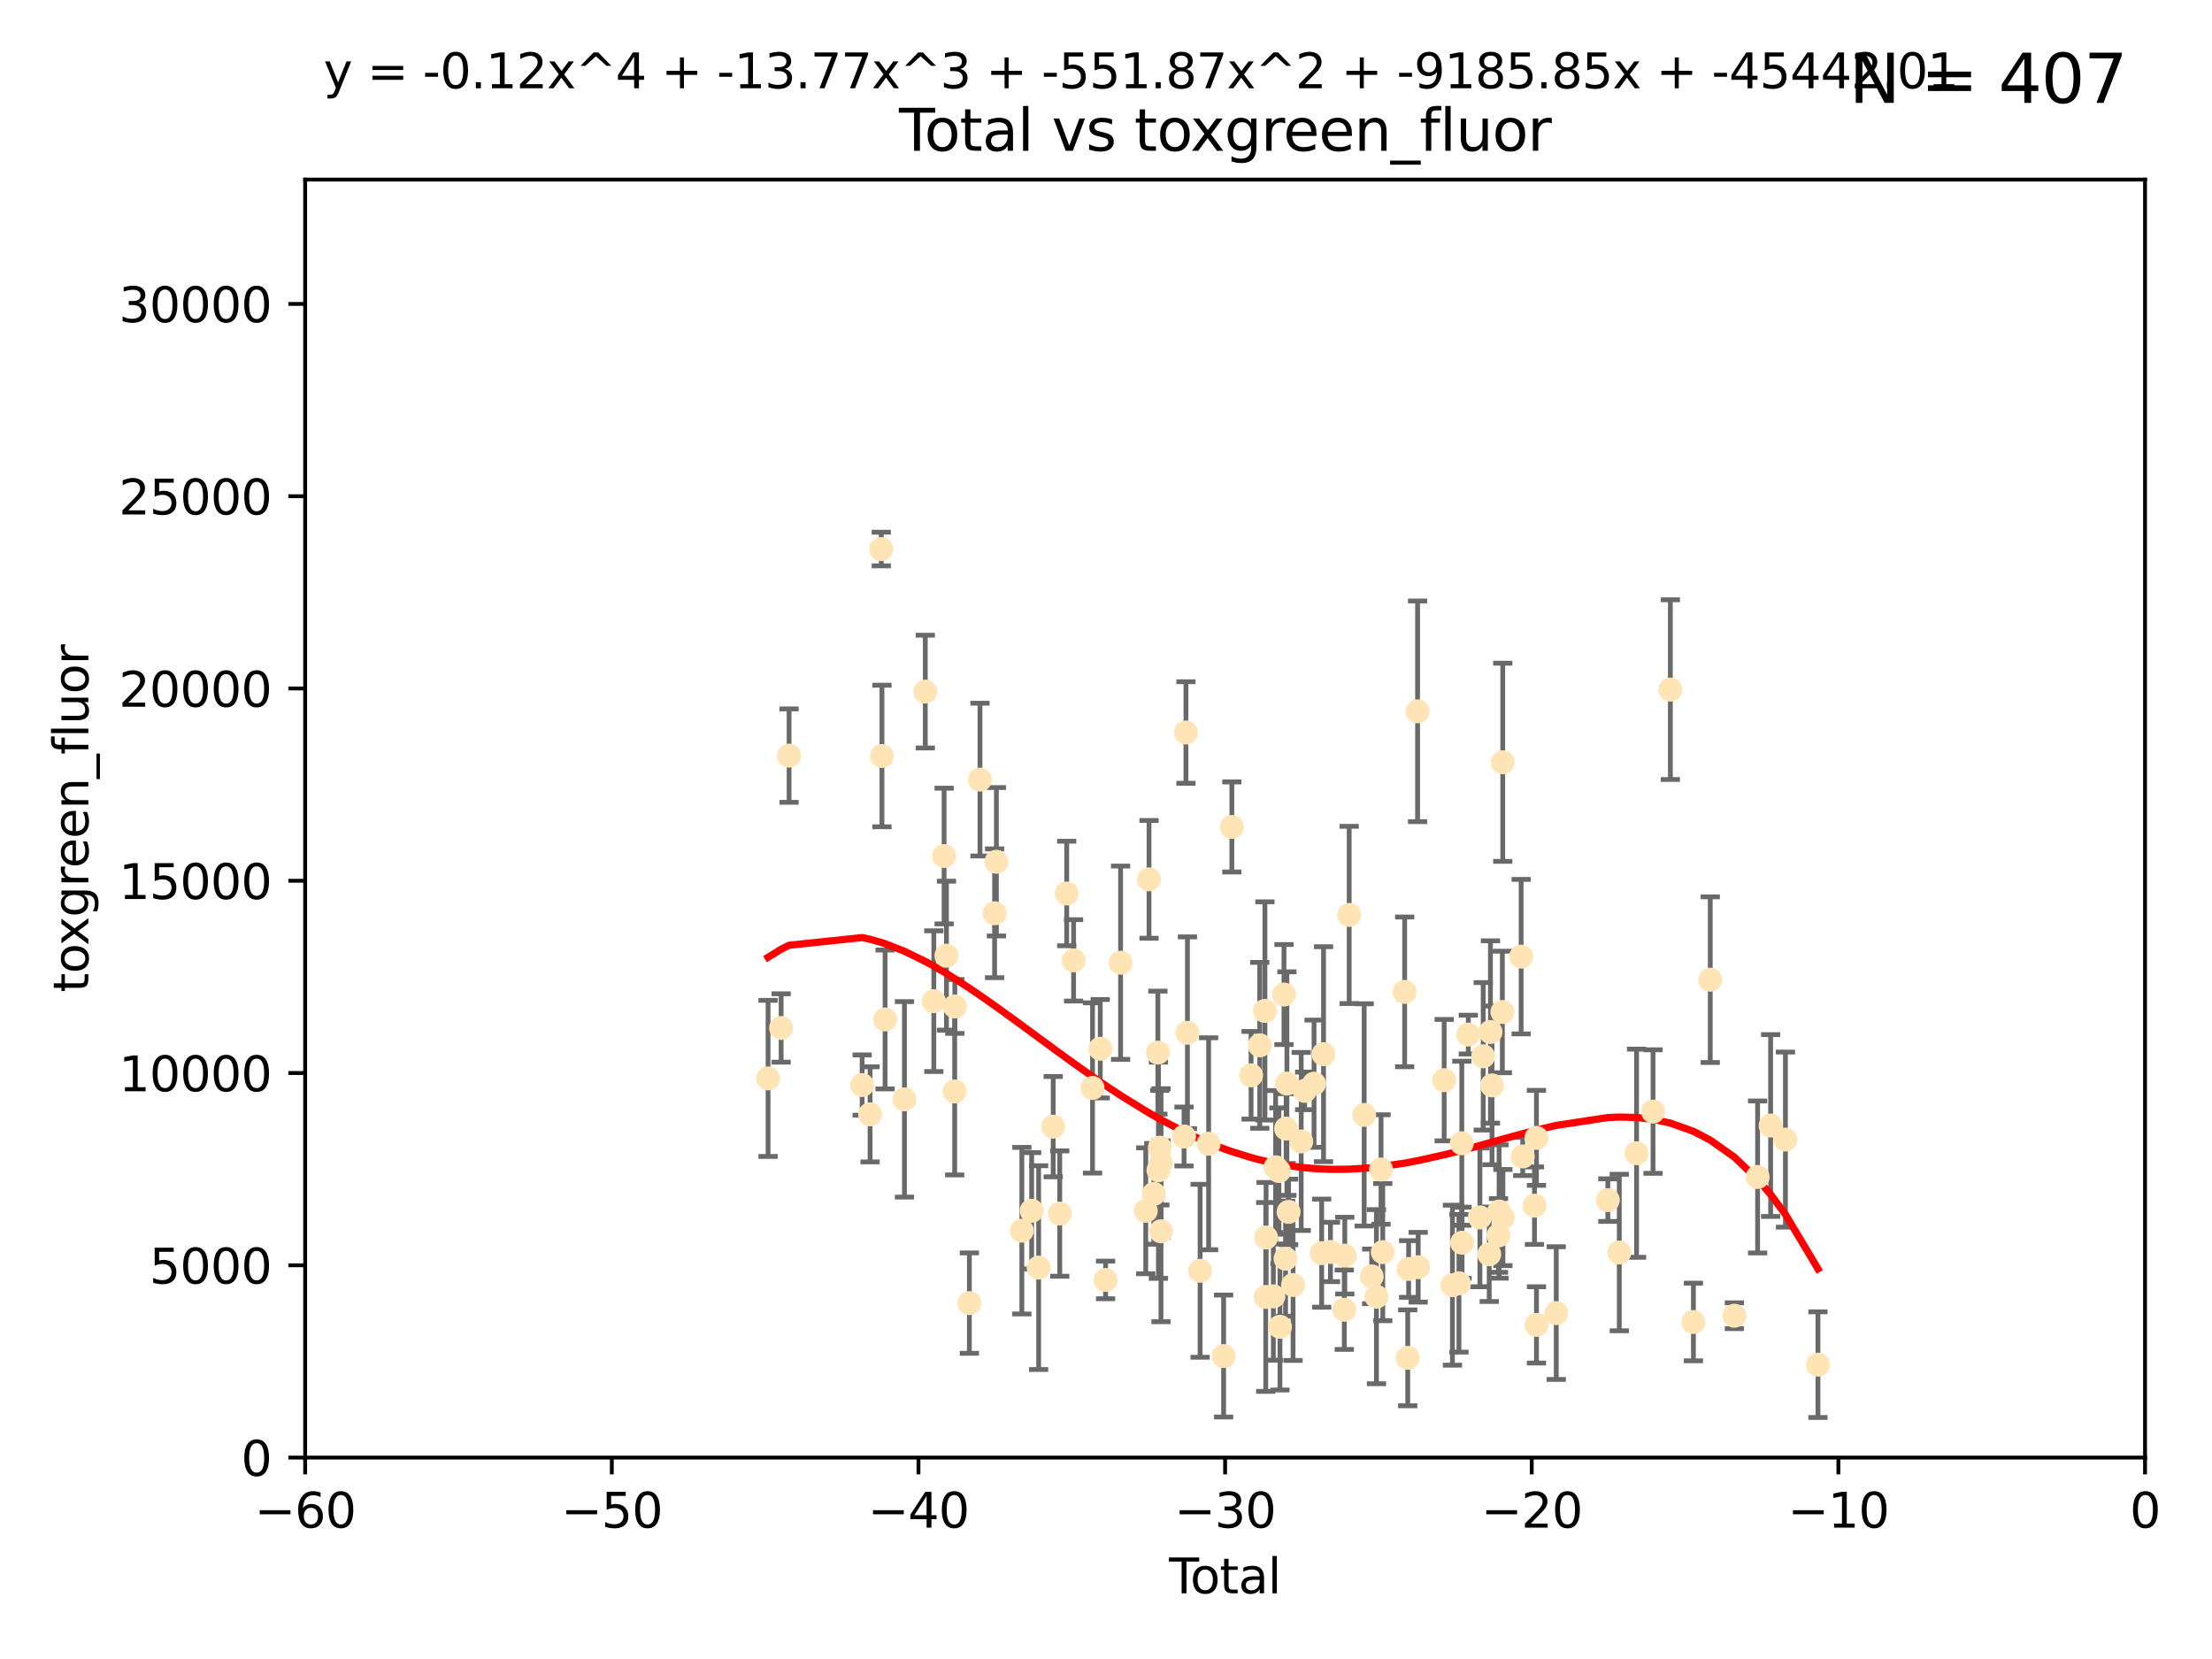 <?xml version="1.0" encoding="utf-8" standalone="no"?>
<!DOCTYPE svg PUBLIC "-//W3C//DTD SVG 1.1//EN"
  "http://www.w3.org/Graphics/SVG/1.1/DTD/svg11.dtd">
<svg xmlns:xlink="http://www.w3.org/1999/xlink" width="460.8pt" height="345.6pt" viewBox="0 0 460.8 345.6" xmlns="http://www.w3.org/2000/svg" version="1.1">
 <defs>
  <style type="text/css">*{stroke-linejoin: round; stroke-linecap: butt}</style>
 </defs>
 <g id="figure_1">
  <g id="patch_1">
   <path d="M 0 345.6 
L 460.8 345.6 
L 460.8 0 
L 0 0 
z
" style="fill: #ffffff"/>
  </g>
  <g id="axes_1">
   <g id="patch_2">
    <path d="M 63.571 303.64 
L 446.85 303.64 
L 446.85 37.411 
L 63.571 37.411 
z
" style="fill: #ffffff"/>
   </g>
   <g id="PathCollection_1">
    <defs>
     <path id="m856e7d497e" d="M 0 1.118 
C 0.297 1.118 0.581 1 0.791 0.791 
C 1 0.581 1.118 0.297 1.118 0 
C 1.118 -0.297 1 -0.581 0.791 -0.791 
C 0.581 -1 0.297 -1.118 0 -1.118 
C -0.297 -1.118 -0.581 -1 -0.791 -0.791 
C -1 -0.581 -1.118 -0.297 -1.118 0 
C -1.118 0.297 -1 0.581 -0.791 0.791 
C -0.581 1 -0.297 1.118 0 1.118 
z
" style="stroke: #ffe4b5"/>
    </defs>
    <g clip-path="url(#p07865d9d11)">
     <use xlink:href="#m856e7d497e" x="160.002" y="224.647" style="fill: #ffe4b5; stroke: #ffe4b5"/>
     <use xlink:href="#m856e7d497e" x="162.724" y="214.142" style="fill: #ffe4b5; stroke: #ffe4b5"/>
     <use xlink:href="#m856e7d497e" x="164.383" y="157.407" style="fill: #ffe4b5; stroke: #ffe4b5"/>
     <use xlink:href="#m856e7d497e" x="179.601" y="226.035" style="fill: #ffe4b5; stroke: #ffe4b5"/>
     <use xlink:href="#m856e7d497e" x="181.253" y="232.138" style="fill: #ffe4b5; stroke: #ffe4b5"/>
     <use xlink:href="#m856e7d497e" x="183.583" y="114.374" style="fill: #ffe4b5; stroke: #ffe4b5"/>
     <use xlink:href="#m856e7d497e" x="183.726" y="157.486" style="fill: #ffe4b5; stroke: #ffe4b5"/>
     <use xlink:href="#m856e7d497e" x="184.378" y="212.376" style="fill: #ffe4b5; stroke: #ffe4b5"/>
     <use xlink:href="#m856e7d497e" x="188.417" y="229.021" style="fill: #ffe4b5; stroke: #ffe4b5"/>
     <use xlink:href="#m856e7d497e" x="192.755" y="144.073" style="fill: #ffe4b5; stroke: #ffe4b5"/>
     <use xlink:href="#m856e7d497e" x="194.531" y="208.559" style="fill: #ffe4b5; stroke: #ffe4b5"/>
     <use xlink:href="#m856e7d497e" x="196.674" y="178.326" style="fill: #ffe4b5; stroke: #ffe4b5"/>
     <use xlink:href="#m856e7d497e" x="197.163" y="199.083" style="fill: #ffe4b5; stroke: #ffe4b5"/>
     <use xlink:href="#m856e7d497e" x="198.878" y="227.372" style="fill: #ffe4b5; stroke: #ffe4b5"/>
     <use xlink:href="#m856e7d497e" x="198.906" y="209.665" style="fill: #ffe4b5; stroke: #ffe4b5"/>
     <use xlink:href="#m856e7d497e" x="201.939" y="271.461" style="fill: #ffe4b5; stroke: #ffe4b5"/>
     <use xlink:href="#m856e7d497e" x="204.148" y="162.405" style="fill: #ffe4b5; stroke: #ffe4b5"/>
     <use xlink:href="#m856e7d497e" x="207.192" y="190.252" style="fill: #ffe4b5; stroke: #ffe4b5"/>
     <use xlink:href="#m856e7d497e" x="207.569" y="179.519" style="fill: #ffe4b5; stroke: #ffe4b5"/>
     <use xlink:href="#m856e7d497e" x="212.869" y="256.373" style="fill: #ffe4b5; stroke: #ffe4b5"/>
     <use xlink:href="#m856e7d497e" x="214.913" y="252.225" style="fill: #ffe4b5; stroke: #ffe4b5"/>
     <use xlink:href="#m856e7d497e" x="216.367" y="264.067" style="fill: #ffe4b5; stroke: #ffe4b5"/>
     <use xlink:href="#m856e7d497e" x="219.401" y="234.705" style="fill: #ffe4b5; stroke: #ffe4b5"/>
     <use xlink:href="#m856e7d497e" x="220.765" y="252.808" style="fill: #ffe4b5; stroke: #ffe4b5"/>
     <use xlink:href="#m856e7d497e" x="222.214" y="186.135" style="fill: #ffe4b5; stroke: #ffe4b5"/>
     <use xlink:href="#m856e7d497e" x="223.651" y="200.061" style="fill: #ffe4b5; stroke: #ffe4b5"/>
     <use xlink:href="#m856e7d497e" x="227.595" y="226.641" style="fill: #ffe4b5; stroke: #ffe4b5"/>
     <use xlink:href="#m856e7d497e" x="229.203" y="218.47" style="fill: #ffe4b5; stroke: #ffe4b5"/>
     <use xlink:href="#m856e7d497e" x="230.318" y="266.633" style="fill: #ffe4b5; stroke: #ffe4b5"/>
     <use xlink:href="#m856e7d497e" x="233.44" y="200.551" style="fill: #ffe4b5; stroke: #ffe4b5"/>
     <use xlink:href="#m856e7d497e" x="238.681" y="252.228" style="fill: #ffe4b5; stroke: #ffe4b5"/>
     <use xlink:href="#m856e7d497e" x="239.362" y="183.184" style="fill: #ffe4b5; stroke: #ffe4b5"/>
     <use xlink:href="#m856e7d497e" x="240.358" y="248.704" style="fill: #ffe4b5; stroke: #ffe4b5"/>
     <use xlink:href="#m856e7d497e" x="241.206" y="219.276" style="fill: #ffe4b5; stroke: #ffe4b5"/>
     <use xlink:href="#m856e7d497e" x="241.324" y="243.781" style="fill: #ffe4b5; stroke: #ffe4b5"/>
     <use xlink:href="#m856e7d497e" x="241.618" y="239.082" style="fill: #ffe4b5; stroke: #ffe4b5"/>
     <use xlink:href="#m856e7d497e" x="241.853" y="256.503" style="fill: #ffe4b5; stroke: #ffe4b5"/>
     <use xlink:href="#m856e7d497e" x="241.865" y="242.243" style="fill: #ffe4b5; stroke: #ffe4b5"/>
     <use xlink:href="#m856e7d497e" x="246.654" y="236.753" style="fill: #ffe4b5; stroke: #ffe4b5"/>
     <use xlink:href="#m856e7d497e" x="247.053" y="152.596" style="fill: #ffe4b5; stroke: #ffe4b5"/>
     <use xlink:href="#m856e7d497e" x="247.364" y="215.15" style="fill: #ffe4b5; stroke: #ffe4b5"/>
     <use xlink:href="#m856e7d497e" x="250.002" y="264.724" style="fill: #ffe4b5; stroke: #ffe4b5"/>
     <use xlink:href="#m856e7d497e" x="251.778" y="238.266" style="fill: #ffe4b5; stroke: #ffe4b5"/>
     <use xlink:href="#m856e7d497e" x="254.901" y="282.488" style="fill: #ffe4b5; stroke: #ffe4b5"/>
     <use xlink:href="#m856e7d497e" x="256.617" y="172.272" style="fill: #ffe4b5; stroke: #ffe4b5"/>
     <use xlink:href="#m856e7d497e" x="260.621" y="224.002" style="fill: #ffe4b5; stroke: #ffe4b5"/>
     <use xlink:href="#m856e7d497e" x="262.43" y="217.759" style="fill: #ffe4b5; stroke: #ffe4b5"/>
     <use xlink:href="#m856e7d497e" x="263.506" y="210.594" style="fill: #ffe4b5; stroke: #ffe4b5"/>
     <use xlink:href="#m856e7d497e" x="263.676" y="270.179" style="fill: #ffe4b5; stroke: #ffe4b5"/>
     <use xlink:href="#m856e7d497e" x="263.749" y="257.79" style="fill: #ffe4b5; stroke: #ffe4b5"/>
     <use xlink:href="#m856e7d497e" x="265.267" y="270.053" style="fill: #ffe4b5; stroke: #ffe4b5"/>
     <use xlink:href="#m856e7d497e" x="265.731" y="243.169" style="fill: #ffe4b5; stroke: #ffe4b5"/>
     <use xlink:href="#m856e7d497e" x="266.421" y="243.949" style="fill: #ffe4b5; stroke: #ffe4b5"/>
     <use xlink:href="#m856e7d497e" x="266.639" y="276.396" style="fill: #ffe4b5; stroke: #ffe4b5"/>
     <use xlink:href="#m856e7d497e" x="267.475" y="207.182" style="fill: #ffe4b5; stroke: #ffe4b5"/>
     <use xlink:href="#m856e7d497e" x="267.81" y="262.208" style="fill: #ffe4b5; stroke: #ffe4b5"/>
     <use xlink:href="#m856e7d497e" x="267.925" y="235.101" style="fill: #ffe4b5; stroke: #ffe4b5"/>
     <use xlink:href="#m856e7d497e" x="268.086" y="225.731" style="fill: #ffe4b5; stroke: #ffe4b5"/>
     <use xlink:href="#m856e7d497e" x="268.435" y="252.459" style="fill: #ffe4b5; stroke: #ffe4b5"/>
     <use xlink:href="#m856e7d497e" x="269.366" y="267.687" style="fill: #ffe4b5; stroke: #ffe4b5"/>
     <use xlink:href="#m856e7d497e" x="271.064" y="237.786" style="fill: #ffe4b5; stroke: #ffe4b5"/>
     <use xlink:href="#m856e7d497e" x="271.788" y="227.251" style="fill: #ffe4b5; stroke: #ffe4b5"/>
     <use xlink:href="#m856e7d497e" x="273.742" y="225.755" style="fill: #ffe4b5; stroke: #ffe4b5"/>
     <use xlink:href="#m856e7d497e" x="275.327" y="261.055" style="fill: #ffe4b5; stroke: #ffe4b5"/>
     <use xlink:href="#m856e7d497e" x="275.715" y="219.606" style="fill: #ffe4b5; stroke: #ffe4b5"/>
     <use xlink:href="#m856e7d497e" x="277.163" y="260.81" style="fill: #ffe4b5; stroke: #ffe4b5"/>
     <use xlink:href="#m856e7d497e" x="280.041" y="272.838" style="fill: #ffe4b5; stroke: #ffe4b5"/>
     <use xlink:href="#m856e7d497e" x="280.145" y="261.568" style="fill: #ffe4b5; stroke: #ffe4b5"/>
     <use xlink:href="#m856e7d497e" x="281.059" y="190.6" style="fill: #ffe4b5; stroke: #ffe4b5"/>
     <use xlink:href="#m856e7d497e" x="284.185" y="232.253" style="fill: #ffe4b5; stroke: #ffe4b5"/>
     <use xlink:href="#m856e7d497e" x="285.75" y="265.895" style="fill: #ffe4b5; stroke: #ffe4b5"/>
     <use xlink:href="#m856e7d497e" x="286.738" y="270.123" style="fill: #ffe4b5; stroke: #ffe4b5"/>
     <use xlink:href="#m856e7d497e" x="287.692" y="243.629" style="fill: #ffe4b5; stroke: #ffe4b5"/>
     <use xlink:href="#m856e7d497e" x="288.054" y="260.841" style="fill: #ffe4b5; stroke: #ffe4b5"/>
     <use xlink:href="#m856e7d497e" x="292.616" y="206.627" style="fill: #ffe4b5; stroke: #ffe4b5"/>
     <use xlink:href="#m856e7d497e" x="293.255" y="282.862" style="fill: #ffe4b5; stroke: #ffe4b5"/>
     <use xlink:href="#m856e7d497e" x="293.445" y="264.352" style="fill: #ffe4b5; stroke: #ffe4b5"/>
     <use xlink:href="#m856e7d497e" x="295.307" y="148.181" style="fill: #ffe4b5; stroke: #ffe4b5"/>
     <use xlink:href="#m856e7d497e" x="295.433" y="263.984" style="fill: #ffe4b5; stroke: #ffe4b5"/>
     <use xlink:href="#m856e7d497e" x="300.846" y="225.013" style="fill: #ffe4b5; stroke: #ffe4b5"/>
     <use xlink:href="#m856e7d497e" x="302.57" y="267.724" style="fill: #ffe4b5; stroke: #ffe4b5"/>
     <use xlink:href="#m856e7d497e" x="303.925" y="267.331" style="fill: #ffe4b5; stroke: #ffe4b5"/>
     <use xlink:href="#m856e7d497e" x="304.518" y="238.16" style="fill: #ffe4b5; stroke: #ffe4b5"/>
     <use xlink:href="#m856e7d497e" x="304.574" y="258.889" style="fill: #ffe4b5; stroke: #ffe4b5"/>
     <use xlink:href="#m856e7d497e" x="305.874" y="215.522" style="fill: #ffe4b5; stroke: #ffe4b5"/>
     <use xlink:href="#m856e7d497e" x="308.293" y="253.604" style="fill: #ffe4b5; stroke: #ffe4b5"/>
     <use xlink:href="#m856e7d497e" x="308.979" y="220.048" style="fill: #ffe4b5; stroke: #ffe4b5"/>
     <use xlink:href="#m856e7d497e" x="310.233" y="261.286" style="fill: #ffe4b5; stroke: #ffe4b5"/>
     <use xlink:href="#m856e7d497e" x="310.488" y="214.982" style="fill: #ffe4b5; stroke: #ffe4b5"/>
     <use xlink:href="#m856e7d497e" x="310.817" y="226.106" style="fill: #ffe4b5; stroke: #ffe4b5"/>
     <use xlink:href="#m856e7d497e" x="312.161" y="257.367" style="fill: #ffe4b5; stroke: #ffe4b5"/>
     <use xlink:href="#m856e7d497e" x="312.288" y="252.382" style="fill: #ffe4b5; stroke: #ffe4b5"/>
     <use xlink:href="#m856e7d497e" x="312.969" y="210.811" style="fill: #ffe4b5; stroke: #ffe4b5"/>
     <use xlink:href="#m856e7d497e" x="313.05" y="158.794" style="fill: #ffe4b5; stroke: #ffe4b5"/>
     <use xlink:href="#m856e7d497e" x="313.086" y="253.638" style="fill: #ffe4b5; stroke: #ffe4b5"/>
     <use xlink:href="#m856e7d497e" x="316.88" y="199.286" style="fill: #ffe4b5; stroke: #ffe4b5"/>
     <use xlink:href="#m856e7d497e" x="317.212" y="240.904" style="fill: #ffe4b5; stroke: #ffe4b5"/>
     <use xlink:href="#m856e7d497e" x="319.659" y="251.165" style="fill: #ffe4b5; stroke: #ffe4b5"/>
     <use xlink:href="#m856e7d497e" x="320.072" y="237.036" style="fill: #ffe4b5; stroke: #ffe4b5"/>
     <use xlink:href="#m856e7d497e" x="320.074" y="276" style="fill: #ffe4b5; stroke: #ffe4b5"/>
     <use xlink:href="#m856e7d497e" x="324.196" y="273.541" style="fill: #ffe4b5; stroke: #ffe4b5"/>
     <use xlink:href="#m856e7d497e" x="334.94" y="250.007" style="fill: #ffe4b5; stroke: #ffe4b5"/>
     <use xlink:href="#m856e7d497e" x="337.329" y="260.923" style="fill: #ffe4b5; stroke: #ffe4b5"/>
     <use xlink:href="#m856e7d497e" x="340.925" y="240.236" style="fill: #ffe4b5; stroke: #ffe4b5"/>
     <use xlink:href="#m856e7d497e" x="344.356" y="231.557" style="fill: #ffe4b5; stroke: #ffe4b5"/>
     <use xlink:href="#m856e7d497e" x="347.966" y="143.661" style="fill: #ffe4b5; stroke: #ffe4b5"/>
     <use xlink:href="#m856e7d497e" x="352.771" y="275.395" style="fill: #ffe4b5; stroke: #ffe4b5"/>
     <use xlink:href="#m856e7d497e" x="356.277" y="204.085" style="fill: #ffe4b5; stroke: #ffe4b5"/>
     <use xlink:href="#m856e7d497e" x="361.302" y="274.088" style="fill: #ffe4b5; stroke: #ffe4b5"/>
     <use xlink:href="#m856e7d497e" x="366.143" y="245.186" style="fill: #ffe4b5; stroke: #ffe4b5"/>
     <use xlink:href="#m856e7d497e" x="368.855" y="234.47" style="fill: #ffe4b5; stroke: #ffe4b5"/>
     <use xlink:href="#m856e7d497e" x="371.94" y="237.399" style="fill: #ffe4b5; stroke: #ffe4b5"/>
     <use xlink:href="#m856e7d497e" x="378.713" y="284.28" style="fill: #ffe4b5; stroke: #ffe4b5"/>
    </g>
   </g>
   <g id="matplotlib.axis_1">
    <g id="xtick_1">
     <g id="line2d_1">
      <defs>
       <path id="m6c432c58b5" d="M 0 0 
L 0 3.5 
" style="stroke: #000000; stroke-width: 0.8"/>
      </defs>
      <g>
       <use xlink:href="#m6c432c58b5" x="63.571" y="303.64" style="stroke: #000000; stroke-width: 0.8"/>
      </g>
     </g>
     <g id="text_1">
      <!-- −60 -->
      <g transform="translate(53.019 318.238)scale(0.1 -0.1)">
       <defs>
        <path id="DejaVuSans-2212" d="M 678 2272 
L 4684 2272 
L 4684 1741 
L 678 1741 
L 678 2272 
z
" transform="scale(0.016)"/>
        <path id="DejaVuSans-36" d="M 2113 2584 
Q 1688 2584 1439 2293 
Q 1191 2003 1191 1497 
Q 1191 994 1439 701 
Q 1688 409 2113 409 
Q 2538 409 2786 701 
Q 3034 994 3034 1497 
Q 3034 2003 2786 2293 
Q 2538 2584 2113 2584 
z
M 3366 4563 
L 3366 3988 
Q 3128 4100 2886 4159 
Q 2644 4219 2406 4219 
Q 1781 4219 1451 3797 
Q 1122 3375 1075 2522 
Q 1259 2794 1537 2939 
Q 1816 3084 2150 3084 
Q 2853 3084 3261 2657 
Q 3669 2231 3669 1497 
Q 3669 778 3244 343 
Q 2819 -91 2113 -91 
Q 1303 -91 875 529 
Q 447 1150 447 2328 
Q 447 3434 972 4092 
Q 1497 4750 2381 4750 
Q 2619 4750 2861 4703 
Q 3103 4656 3366 4563 
z
" transform="scale(0.016)"/>
        <path id="DejaVuSans-30" d="M 2034 4250 
Q 1547 4250 1301 3770 
Q 1056 3291 1056 2328 
Q 1056 1369 1301 889 
Q 1547 409 2034 409 
Q 2525 409 2770 889 
Q 3016 1369 3016 2328 
Q 3016 3291 2770 3770 
Q 2525 4250 2034 4250 
z
M 2034 4750 
Q 2819 4750 3233 4129 
Q 3647 3509 3647 2328 
Q 3647 1150 3233 529 
Q 2819 -91 2034 -91 
Q 1250 -91 836 529 
Q 422 1150 422 2328 
Q 422 3509 836 4129 
Q 1250 4750 2034 4750 
z
" transform="scale(0.016)"/>
       </defs>
       <use xlink:href="#DejaVuSans-2212"/>
       <use xlink:href="#DejaVuSans-36" x="83.789"/>
       <use xlink:href="#DejaVuSans-30" x="147.412"/>
      </g>
     </g>
    </g>
    <g id="xtick_2">
     <g id="line2d_2">
      <g>
       <use xlink:href="#m6c432c58b5" x="127.451" y="303.64" style="stroke: #000000; stroke-width: 0.8"/>
      </g>
     </g>
     <g id="text_2">
      <!-- −50 -->
      <g transform="translate(116.899 318.238)scale(0.1 -0.1)">
       <defs>
        <path id="DejaVuSans-35" d="M 691 4666 
L 3169 4666 
L 3169 4134 
L 1269 4134 
L 1269 2991 
Q 1406 3038 1543 3061 
Q 1681 3084 1819 3084 
Q 2600 3084 3056 2656 
Q 3513 2228 3513 1497 
Q 3513 744 3044 326 
Q 2575 -91 1722 -91 
Q 1428 -91 1123 -41 
Q 819 9 494 109 
L 494 744 
Q 775 591 1075 516 
Q 1375 441 1709 441 
Q 2250 441 2565 725 
Q 2881 1009 2881 1497 
Q 2881 1984 2565 2268 
Q 2250 2553 1709 2553 
Q 1456 2553 1204 2497 
Q 953 2441 691 2322 
L 691 4666 
z
" transform="scale(0.016)"/>
       </defs>
       <use xlink:href="#DejaVuSans-2212"/>
       <use xlink:href="#DejaVuSans-35" x="83.789"/>
       <use xlink:href="#DejaVuSans-30" x="147.412"/>
      </g>
     </g>
    </g>
    <g id="xtick_3">
     <g id="line2d_3">
      <g>
       <use xlink:href="#m6c432c58b5" x="191.331" y="303.64" style="stroke: #000000; stroke-width: 0.8"/>
      </g>
     </g>
     <g id="text_3">
      <!-- −40 -->
      <g transform="translate(180.778 318.238)scale(0.1 -0.1)">
       <defs>
        <path id="DejaVuSans-34" d="M 2419 4116 
L 825 1625 
L 2419 1625 
L 2419 4116 
z
M 2253 4666 
L 3047 4666 
L 3047 1625 
L 3713 1625 
L 3713 1100 
L 3047 1100 
L 3047 0 
L 2419 0 
L 2419 1100 
L 313 1100 
L 313 1709 
L 2253 4666 
z
" transform="scale(0.016)"/>
       </defs>
       <use xlink:href="#DejaVuSans-2212"/>
       <use xlink:href="#DejaVuSans-34" x="83.789"/>
       <use xlink:href="#DejaVuSans-30" x="147.412"/>
      </g>
     </g>
    </g>
    <g id="xtick_4">
     <g id="line2d_4">
      <g>
       <use xlink:href="#m6c432c58b5" x="255.211" y="303.64" style="stroke: #000000; stroke-width: 0.8"/>
      </g>
     </g>
     <g id="text_4">
      <!-- −30 -->
      <g transform="translate(244.658 318.238)scale(0.1 -0.1)">
       <defs>
        <path id="DejaVuSans-33" d="M 2597 2516 
Q 3050 2419 3304 2112 
Q 3559 1806 3559 1356 
Q 3559 666 3084 287 
Q 2609 -91 1734 -91 
Q 1441 -91 1130 -33 
Q 819 25 488 141 
L 488 750 
Q 750 597 1062 519 
Q 1375 441 1716 441 
Q 2309 441 2620 675 
Q 2931 909 2931 1356 
Q 2931 1769 2642 2001 
Q 2353 2234 1838 2234 
L 1294 2234 
L 1294 2753 
L 1863 2753 
Q 2328 2753 2575 2939 
Q 2822 3125 2822 3475 
Q 2822 3834 2567 4026 
Q 2313 4219 1838 4219 
Q 1578 4219 1281 4162 
Q 984 4106 628 3988 
L 628 4550 
Q 988 4650 1302 4700 
Q 1616 4750 1894 4750 
Q 2613 4750 3031 4423 
Q 3450 4097 3450 3541 
Q 3450 3153 3228 2886 
Q 3006 2619 2597 2516 
z
" transform="scale(0.016)"/>
       </defs>
       <use xlink:href="#DejaVuSans-2212"/>
       <use xlink:href="#DejaVuSans-33" x="83.789"/>
       <use xlink:href="#DejaVuSans-30" x="147.412"/>
      </g>
     </g>
    </g>
    <g id="xtick_5">
     <g id="line2d_5">
      <g>
       <use xlink:href="#m6c432c58b5" x="319.09" y="303.64" style="stroke: #000000; stroke-width: 0.8"/>
      </g>
     </g>
     <g id="text_5">
      <!-- −20 -->
      <g transform="translate(308.538 318.238)scale(0.1 -0.1)">
       <defs>
        <path id="DejaVuSans-32" d="M 1228 531 
L 3431 531 
L 3431 0 
L 469 0 
L 469 531 
Q 828 903 1448 1529 
Q 2069 2156 2228 2338 
Q 2531 2678 2651 2914 
Q 2772 3150 2772 3378 
Q 2772 3750 2511 3984 
Q 2250 4219 1831 4219 
Q 1534 4219 1204 4116 
Q 875 4013 500 3803 
L 500 4441 
Q 881 4594 1212 4672 
Q 1544 4750 1819 4750 
Q 2544 4750 2975 4387 
Q 3406 4025 3406 3419 
Q 3406 3131 3298 2873 
Q 3191 2616 2906 2266 
Q 2828 2175 2409 1742 
Q 1991 1309 1228 531 
z
" transform="scale(0.016)"/>
       </defs>
       <use xlink:href="#DejaVuSans-2212"/>
       <use xlink:href="#DejaVuSans-32" x="83.789"/>
       <use xlink:href="#DejaVuSans-30" x="147.412"/>
      </g>
     </g>
    </g>
    <g id="xtick_6">
     <g id="line2d_6">
      <g>
       <use xlink:href="#m6c432c58b5" x="382.97" y="303.64" style="stroke: #000000; stroke-width: 0.8"/>
      </g>
     </g>
     <g id="text_6">
      <!-- −10 -->
      <g transform="translate(372.418 318.238)scale(0.1 -0.1)">
       <defs>
        <path id="DejaVuSans-31" d="M 794 531 
L 1825 531 
L 1825 4091 
L 703 3866 
L 703 4441 
L 1819 4666 
L 2450 4666 
L 2450 531 
L 3481 531 
L 3481 0 
L 794 0 
L 794 531 
z
" transform="scale(0.016)"/>
       </defs>
       <use xlink:href="#DejaVuSans-2212"/>
       <use xlink:href="#DejaVuSans-31" x="83.789"/>
       <use xlink:href="#DejaVuSans-30" x="147.412"/>
      </g>
     </g>
    </g>
    <g id="xtick_7">
     <g id="line2d_7">
      <g>
       <use xlink:href="#m6c432c58b5" x="446.85" y="303.64" style="stroke: #000000; stroke-width: 0.8"/>
      </g>
     </g>
     <g id="text_7">
      <!-- 0 -->
      <g transform="translate(443.669 318.238)scale(0.1 -0.1)">
       <use xlink:href="#DejaVuSans-30"/>
      </g>
     </g>
    </g>
    <g id="text_8">
     <!-- Total -->
     <g transform="translate(243.534 331.917)scale(0.1 -0.1)">
      <defs>
       <path id="DejaVuSans-54" d="M -19 4666 
L 3928 4666 
L 3928 4134 
L 2272 4134 
L 2272 0 
L 1638 0 
L 1638 4134 
L -19 4134 
L -19 4666 
z
" transform="scale(0.016)"/>
       <path id="DejaVuSans-6f" d="M 1959 3097 
Q 1497 3097 1228 2736 
Q 959 2375 959 1747 
Q 959 1119 1226 758 
Q 1494 397 1959 397 
Q 2419 397 2687 759 
Q 2956 1122 2956 1747 
Q 2956 2369 2687 2733 
Q 2419 3097 1959 3097 
z
M 1959 3584 
Q 2709 3584 3137 3096 
Q 3566 2609 3566 1747 
Q 3566 888 3137 398 
Q 2709 -91 1959 -91 
Q 1206 -91 779 398 
Q 353 888 353 1747 
Q 353 2609 779 3096 
Q 1206 3584 1959 3584 
z
" transform="scale(0.016)"/>
       <path id="DejaVuSans-74" d="M 1172 4494 
L 1172 3500 
L 2356 3500 
L 2356 3053 
L 1172 3053 
L 1172 1153 
Q 1172 725 1289 603 
Q 1406 481 1766 481 
L 2356 481 
L 2356 0 
L 1766 0 
Q 1100 0 847 248 
Q 594 497 594 1153 
L 594 3053 
L 172 3053 
L 172 3500 
L 594 3500 
L 594 4494 
L 1172 4494 
z
" transform="scale(0.016)"/>
       <path id="DejaVuSans-61" d="M 2194 1759 
Q 1497 1759 1228 1600 
Q 959 1441 959 1056 
Q 959 750 1161 570 
Q 1363 391 1709 391 
Q 2188 391 2477 730 
Q 2766 1069 2766 1631 
L 2766 1759 
L 2194 1759 
z
M 3341 1997 
L 3341 0 
L 2766 0 
L 2766 531 
Q 2569 213 2275 61 
Q 1981 -91 1556 -91 
Q 1019 -91 701 211 
Q 384 513 384 1019 
Q 384 1609 779 1909 
Q 1175 2209 1959 2209 
L 2766 2209 
L 2766 2266 
Q 2766 2663 2505 2880 
Q 2244 3097 1772 3097 
Q 1472 3097 1187 3025 
Q 903 2953 641 2809 
L 641 3341 
Q 956 3463 1253 3523 
Q 1550 3584 1831 3584 
Q 2591 3584 2966 3190 
Q 3341 2797 3341 1997 
z
" transform="scale(0.016)"/>
       <path id="DejaVuSans-6c" d="M 603 4863 
L 1178 4863 
L 1178 0 
L 603 0 
L 603 4863 
z
" transform="scale(0.016)"/>
      </defs>
      <use xlink:href="#DejaVuSans-54"/>
      <use xlink:href="#DejaVuSans-6f" x="44.084"/>
      <use xlink:href="#DejaVuSans-74" x="105.266"/>
      <use xlink:href="#DejaVuSans-61" x="144.475"/>
      <use xlink:href="#DejaVuSans-6c" x="205.754"/>
     </g>
    </g>
   </g>
   <g id="matplotlib.axis_2">
    <g id="ytick_1">
     <g id="line2d_8">
      <defs>
       <path id="mcc2a42d488" d="M 0 0 
L -3.5 0 
" style="stroke: #000000; stroke-width: 0.8"/>
      </defs>
      <g>
       <use xlink:href="#mcc2a42d488" x="63.571" y="303.64" style="stroke: #000000; stroke-width: 0.8"/>
      </g>
     </g>
     <g id="text_9">
      <!-- 0 -->
      <g transform="translate(50.209 307.439)scale(0.1 -0.1)">
       <use xlink:href="#DejaVuSans-30"/>
      </g>
     </g>
    </g>
    <g id="ytick_2">
     <g id="line2d_9">
      <g>
       <use xlink:href="#mcc2a42d488" x="63.571" y="263.586" style="stroke: #000000; stroke-width: 0.8"/>
      </g>
     </g>
     <g id="text_10">
      <!-- 5000 -->
      <g transform="translate(31.121 267.385)scale(0.1 -0.1)">
       <use xlink:href="#DejaVuSans-35"/>
       <use xlink:href="#DejaVuSans-30" x="63.623"/>
       <use xlink:href="#DejaVuSans-30" x="127.246"/>
       <use xlink:href="#DejaVuSans-30" x="190.869"/>
      </g>
     </g>
    </g>
    <g id="ytick_3">
     <g id="line2d_10">
      <g>
       <use xlink:href="#mcc2a42d488" x="63.571" y="223.532" style="stroke: #000000; stroke-width: 0.8"/>
      </g>
     </g>
     <g id="text_11">
      <!-- 10000 -->
      <g transform="translate(24.759 227.331)scale(0.1 -0.1)">
       <use xlink:href="#DejaVuSans-31"/>
       <use xlink:href="#DejaVuSans-30" x="63.623"/>
       <use xlink:href="#DejaVuSans-30" x="127.246"/>
       <use xlink:href="#DejaVuSans-30" x="190.869"/>
       <use xlink:href="#DejaVuSans-30" x="254.492"/>
      </g>
     </g>
    </g>
    <g id="ytick_4">
     <g id="line2d_11">
      <g>
       <use xlink:href="#mcc2a42d488" x="63.571" y="183.478" style="stroke: #000000; stroke-width: 0.8"/>
      </g>
     </g>
     <g id="text_12">
      <!-- 15000 -->
      <g transform="translate(24.759 187.278)scale(0.1 -0.1)">
       <use xlink:href="#DejaVuSans-31"/>
       <use xlink:href="#DejaVuSans-35" x="63.623"/>
       <use xlink:href="#DejaVuSans-30" x="127.246"/>
       <use xlink:href="#DejaVuSans-30" x="190.869"/>
       <use xlink:href="#DejaVuSans-30" x="254.492"/>
      </g>
     </g>
    </g>
    <g id="ytick_5">
     <g id="line2d_12">
      <g>
       <use xlink:href="#mcc2a42d488" x="63.571" y="143.424" style="stroke: #000000; stroke-width: 0.8"/>
      </g>
     </g>
     <g id="text_13">
      <!-- 20000 -->
      <g transform="translate(24.759 147.224)scale(0.1 -0.1)">
       <use xlink:href="#DejaVuSans-32"/>
       <use xlink:href="#DejaVuSans-30" x="63.623"/>
       <use xlink:href="#DejaVuSans-30" x="127.246"/>
       <use xlink:href="#DejaVuSans-30" x="190.869"/>
       <use xlink:href="#DejaVuSans-30" x="254.492"/>
      </g>
     </g>
    </g>
    <g id="ytick_6">
     <g id="line2d_13">
      <g>
       <use xlink:href="#mcc2a42d488" x="63.571" y="103.371" style="stroke: #000000; stroke-width: 0.8"/>
      </g>
     </g>
     <g id="text_14">
      <!-- 25000 -->
      <g transform="translate(24.759 107.17)scale(0.1 -0.1)">
       <use xlink:href="#DejaVuSans-32"/>
       <use xlink:href="#DejaVuSans-35" x="63.623"/>
       <use xlink:href="#DejaVuSans-30" x="127.246"/>
       <use xlink:href="#DejaVuSans-30" x="190.869"/>
       <use xlink:href="#DejaVuSans-30" x="254.492"/>
      </g>
     </g>
    </g>
    <g id="ytick_7">
     <g id="line2d_14">
      <g>
       <use xlink:href="#mcc2a42d488" x="63.571" y="63.317" style="stroke: #000000; stroke-width: 0.8"/>
      </g>
     </g>
     <g id="text_15">
      <!-- 30000 -->
      <g transform="translate(24.759 67.116)scale(0.1 -0.1)">
       <use xlink:href="#DejaVuSans-33"/>
       <use xlink:href="#DejaVuSans-30" x="63.623"/>
       <use xlink:href="#DejaVuSans-30" x="127.246"/>
       <use xlink:href="#DejaVuSans-30" x="190.869"/>
       <use xlink:href="#DejaVuSans-30" x="254.492"/>
      </g>
     </g>
    </g>
    <g id="text_16">
     <!-- toxgreen_fluor -->
     <g transform="translate(18.401 206.72)rotate(-90)scale(0.1 -0.1)">
      <defs>
       <path id="DejaVuSans-78" d="M 3513 3500 
L 2247 1797 
L 3578 0 
L 2900 0 
L 1881 1375 
L 863 0 
L 184 0 
L 1544 1831 
L 300 3500 
L 978 3500 
L 1906 2253 
L 2834 3500 
L 3513 3500 
z
" transform="scale(0.016)"/>
       <path id="DejaVuSans-67" d="M 2906 1791 
Q 2906 2416 2648 2759 
Q 2391 3103 1925 3103 
Q 1463 3103 1205 2759 
Q 947 2416 947 1791 
Q 947 1169 1205 825 
Q 1463 481 1925 481 
Q 2391 481 2648 825 
Q 2906 1169 2906 1791 
z
M 3481 434 
Q 3481 -459 3084 -895 
Q 2688 -1331 1869 -1331 
Q 1566 -1331 1297 -1286 
Q 1028 -1241 775 -1147 
L 775 -588 
Q 1028 -725 1275 -790 
Q 1522 -856 1778 -856 
Q 2344 -856 2625 -561 
Q 2906 -266 2906 331 
L 2906 616 
Q 2728 306 2450 153 
Q 2172 0 1784 0 
Q 1141 0 747 490 
Q 353 981 353 1791 
Q 353 2603 747 3093 
Q 1141 3584 1784 3584 
Q 2172 3584 2450 3431 
Q 2728 3278 2906 2969 
L 2906 3500 
L 3481 3500 
L 3481 434 
z
" transform="scale(0.016)"/>
       <path id="DejaVuSans-72" d="M 2631 2963 
Q 2534 3019 2420 3045 
Q 2306 3072 2169 3072 
Q 1681 3072 1420 2755 
Q 1159 2438 1159 1844 
L 1159 0 
L 581 0 
L 581 3500 
L 1159 3500 
L 1159 2956 
Q 1341 3275 1631 3429 
Q 1922 3584 2338 3584 
Q 2397 3584 2469 3576 
Q 2541 3569 2628 3553 
L 2631 2963 
z
" transform="scale(0.016)"/>
       <path id="DejaVuSans-65" d="M 3597 1894 
L 3597 1613 
L 953 1613 
Q 991 1019 1311 708 
Q 1631 397 2203 397 
Q 2534 397 2845 478 
Q 3156 559 3463 722 
L 3463 178 
Q 3153 47 2828 -22 
Q 2503 -91 2169 -91 
Q 1331 -91 842 396 
Q 353 884 353 1716 
Q 353 2575 817 3079 
Q 1281 3584 2069 3584 
Q 2775 3584 3186 3129 
Q 3597 2675 3597 1894 
z
M 3022 2063 
Q 3016 2534 2758 2815 
Q 2500 3097 2075 3097 
Q 1594 3097 1305 2825 
Q 1016 2553 972 2059 
L 3022 2063 
z
" transform="scale(0.016)"/>
       <path id="DejaVuSans-6e" d="M 3513 2113 
L 3513 0 
L 2938 0 
L 2938 2094 
Q 2938 2591 2744 2837 
Q 2550 3084 2163 3084 
Q 1697 3084 1428 2787 
Q 1159 2491 1159 1978 
L 1159 0 
L 581 0 
L 581 3500 
L 1159 3500 
L 1159 2956 
Q 1366 3272 1645 3428 
Q 1925 3584 2291 3584 
Q 2894 3584 3203 3211 
Q 3513 2838 3513 2113 
z
" transform="scale(0.016)"/>
       <path id="DejaVuSans-5f" d="M 3263 -1063 
L 3263 -1509 
L -63 -1509 
L -63 -1063 
L 3263 -1063 
z
" transform="scale(0.016)"/>
       <path id="DejaVuSans-66" d="M 2375 4863 
L 2375 4384 
L 1825 4384 
Q 1516 4384 1395 4259 
Q 1275 4134 1275 3809 
L 1275 3500 
L 2222 3500 
L 2222 3053 
L 1275 3053 
L 1275 0 
L 697 0 
L 697 3053 
L 147 3053 
L 147 3500 
L 697 3500 
L 697 3744 
Q 697 4328 969 4595 
Q 1241 4863 1831 4863 
L 2375 4863 
z
" transform="scale(0.016)"/>
       <path id="DejaVuSans-75" d="M 544 1381 
L 544 3500 
L 1119 3500 
L 1119 1403 
Q 1119 906 1312 657 
Q 1506 409 1894 409 
Q 2359 409 2629 706 
Q 2900 1003 2900 1516 
L 2900 3500 
L 3475 3500 
L 3475 0 
L 2900 0 
L 2900 538 
Q 2691 219 2414 64 
Q 2138 -91 1772 -91 
Q 1169 -91 856 284 
Q 544 659 544 1381 
z
M 1991 3584 
L 1991 3584 
z
" transform="scale(0.016)"/>
      </defs>
      <use xlink:href="#DejaVuSans-74"/>
      <use xlink:href="#DejaVuSans-6f" x="39.209"/>
      <use xlink:href="#DejaVuSans-78" x="97.266"/>
      <use xlink:href="#DejaVuSans-67" x="156.445"/>
      <use xlink:href="#DejaVuSans-72" x="219.922"/>
      <use xlink:href="#DejaVuSans-65" x="258.785"/>
      <use xlink:href="#DejaVuSans-65" x="320.309"/>
      <use xlink:href="#DejaVuSans-6e" x="381.832"/>
      <use xlink:href="#DejaVuSans-5f" x="445.211"/>
      <use xlink:href="#DejaVuSans-66" x="495.211"/>
      <use xlink:href="#DejaVuSans-6c" x="530.416"/>
      <use xlink:href="#DejaVuSans-75" x="558.199"/>
      <use xlink:href="#DejaVuSans-6f" x="621.578"/>
      <use xlink:href="#DejaVuSans-72" x="682.76"/>
     </g>
    </g>
   </g>
   <g id="LineCollection_1">
    <path d="M 160.002 240.906 
L 160.002 208.387 
" clip-path="url(#p07865d9d11)" style="fill: none; stroke: #696969"/>
    <path d="M 162.724 221.265 
L 162.724 207.019 
" clip-path="url(#p07865d9d11)" style="fill: none; stroke: #696969"/>
    <path d="M 164.383 167.138 
L 164.383 147.676 
" clip-path="url(#p07865d9d11)" style="fill: none; stroke: #696969"/>
    <path d="M 179.601 232.311 
L 179.601 219.76 
" clip-path="url(#p07865d9d11)" style="fill: none; stroke: #696969"/>
    <path d="M 181.253 242.041 
L 181.253 222.234 
" clip-path="url(#p07865d9d11)" style="fill: none; stroke: #696969"/>
    <path d="M 183.583 117.88 
L 183.583 110.867 
" clip-path="url(#p07865d9d11)" style="fill: none; stroke: #696969"/>
    <path d="M 183.726 172.235 
L 183.726 142.737 
" clip-path="url(#p07865d9d11)" style="fill: none; stroke: #696969"/>
    <path d="M 184.378 226.84 
L 184.378 197.912 
" clip-path="url(#p07865d9d11)" style="fill: none; stroke: #696969"/>
    <path d="M 188.417 249.381 
L 188.417 208.66 
" clip-path="url(#p07865d9d11)" style="fill: none; stroke: #696969"/>
    <path d="M 192.755 155.821 
L 192.755 132.326 
" clip-path="url(#p07865d9d11)" style="fill: none; stroke: #696969"/>
    <path d="M 194.531 223.215 
L 194.531 193.903 
" clip-path="url(#p07865d9d11)" style="fill: none; stroke: #696969"/>
    <path d="M 196.674 192.461 
L 196.674 164.191 
" clip-path="url(#p07865d9d11)" style="fill: none; stroke: #696969"/>
    <path d="M 197.163 214.596 
L 197.163 183.571 
" clip-path="url(#p07865d9d11)" style="fill: none; stroke: #696969"/>
    <path d="M 198.878 244.762 
L 198.878 209.983 
" clip-path="url(#p07865d9d11)" style="fill: none; stroke: #696969"/>
    <path d="M 198.906 215.276 
L 198.906 204.053 
" clip-path="url(#p07865d9d11)" style="fill: none; stroke: #696969"/>
    <path d="M 201.939 281.916 
L 201.939 261.006 
" clip-path="url(#p07865d9d11)" style="fill: none; stroke: #696969"/>
    <path d="M 204.148 178.319 
L 204.148 146.49 
" clip-path="url(#p07865d9d11)" style="fill: none; stroke: #696969"/>
    <path d="M 207.192 203.666 
L 207.192 176.838 
" clip-path="url(#p07865d9d11)" style="fill: none; stroke: #696969"/>
    <path d="M 207.569 194.976 
L 207.569 164.063 
" clip-path="url(#p07865d9d11)" style="fill: none; stroke: #696969"/>
    <path d="M 212.869 273.718 
L 212.869 239.028 
" clip-path="url(#p07865d9d11)" style="fill: none; stroke: #696969"/>
    <path d="M 214.913 264.341 
L 214.913 240.11 
" clip-path="url(#p07865d9d11)" style="fill: none; stroke: #696969"/>
    <path d="M 216.367 285.293 
L 216.367 242.842 
" clip-path="url(#p07865d9d11)" style="fill: none; stroke: #696969"/>
    <path d="M 219.401 245.154 
L 219.401 224.257 
" clip-path="url(#p07865d9d11)" style="fill: none; stroke: #696969"/>
    <path d="M 220.765 265.864 
L 220.765 239.753 
" clip-path="url(#p07865d9d11)" style="fill: none; stroke: #696969"/>
    <path d="M 222.214 197.024 
L 222.214 175.246 
" clip-path="url(#p07865d9d11)" style="fill: none; stroke: #696969"/>
    <path d="M 223.651 208.536 
L 223.651 191.586 
" clip-path="url(#p07865d9d11)" style="fill: none; stroke: #696969"/>
    <path d="M 227.595 244.374 
L 227.595 208.907 
" clip-path="url(#p07865d9d11)" style="fill: none; stroke: #696969"/>
    <path d="M 229.203 228.726 
L 229.203 208.213 
" clip-path="url(#p07865d9d11)" style="fill: none; stroke: #696969"/>
    <path d="M 230.318 270.554 
L 230.318 262.713 
" clip-path="url(#p07865d9d11)" style="fill: none; stroke: #696969"/>
    <path d="M 233.44 220.687 
L 233.44 180.416 
" clip-path="url(#p07865d9d11)" style="fill: none; stroke: #696969"/>
    <path d="M 238.681 265.341 
L 238.681 239.114 
" clip-path="url(#p07865d9d11)" style="fill: none; stroke: #696969"/>
    <path d="M 239.362 195.451 
L 239.362 170.917 
" clip-path="url(#p07865d9d11)" style="fill: none; stroke: #696969"/>
    <path d="M 240.358 259.193 
L 240.358 238.215 
" clip-path="url(#p07865d9d11)" style="fill: none; stroke: #696969"/>
    <path d="M 241.206 232.086 
L 241.206 206.466 
" clip-path="url(#p07865d9d11)" style="fill: none; stroke: #696969"/>
    <path d="M 241.324 266.304 
L 241.324 221.259 
" clip-path="url(#p07865d9d11)" style="fill: none; stroke: #696969"/>
    <path d="M 241.618 251.021 
L 241.618 227.143 
" clip-path="url(#p07865d9d11)" style="fill: none; stroke: #696969"/>
    <path d="M 241.853 275.337 
L 241.853 237.668 
" clip-path="url(#p07865d9d11)" style="fill: none; stroke: #696969"/>
    <path d="M 241.865 257.69 
L 241.865 226.796 
" clip-path="url(#p07865d9d11)" style="fill: none; stroke: #696969"/>
    <path d="M 246.654 242.892 
L 246.654 230.614 
" clip-path="url(#p07865d9d11)" style="fill: none; stroke: #696969"/>
    <path d="M 247.053 163.171 
L 247.053 142.02 
" clip-path="url(#p07865d9d11)" style="fill: none; stroke: #696969"/>
    <path d="M 247.364 235.132 
L 247.364 195.169 
" clip-path="url(#p07865d9d11)" style="fill: none; stroke: #696969"/>
    <path d="M 250.002 282.739 
L 250.002 246.71 
" clip-path="url(#p07865d9d11)" style="fill: none; stroke: #696969"/>
    <path d="M 251.778 260.348 
L 251.778 216.185 
" clip-path="url(#p07865d9d11)" style="fill: none; stroke: #696969"/>
    <path d="M 254.901 295.191 
L 254.901 269.784 
" clip-path="url(#p07865d9d11)" style="fill: none; stroke: #696969"/>
    <path d="M 256.617 181.654 
L 256.617 162.889 
" clip-path="url(#p07865d9d11)" style="fill: none; stroke: #696969"/>
    <path d="M 260.621 233.127 
L 260.621 214.877 
" clip-path="url(#p07865d9d11)" style="fill: none; stroke: #696969"/>
    <path d="M 262.43 235.035 
L 262.43 200.483 
" clip-path="url(#p07865d9d11)" style="fill: none; stroke: #696969"/>
    <path d="M 263.506 233.324 
L 263.506 187.864 
" clip-path="url(#p07865d9d11)" style="fill: none; stroke: #696969"/>
    <path d="M 263.676 289.85 
L 263.676 250.508 
" clip-path="url(#p07865d9d11)" style="fill: none; stroke: #696969"/>
    <path d="M 263.749 269.245 
L 263.749 246.334 
" clip-path="url(#p07865d9d11)" style="fill: none; stroke: #696969"/>
    <path d="M 265.267 283.35 
L 265.267 256.756 
" clip-path="url(#p07865d9d11)" style="fill: none; stroke: #696969"/>
    <path d="M 265.731 259.153 
L 265.731 227.185 
" clip-path="url(#p07865d9d11)" style="fill: none; stroke: #696969"/>
    <path d="M 266.421 257.101 
L 266.421 230.797 
" clip-path="url(#p07865d9d11)" style="fill: none; stroke: #696969"/>
    <path d="M 266.639 289.561 
L 266.639 263.231 
" clip-path="url(#p07865d9d11)" style="fill: none; stroke: #696969"/>
    <path d="M 267.475 217.602 
L 267.475 196.762 
" clip-path="url(#p07865d9d11)" style="fill: none; stroke: #696969"/>
    <path d="M 267.81 274.202 
L 267.81 250.214 
" clip-path="url(#p07865d9d11)" style="fill: none; stroke: #696969"/>
    <path d="M 267.925 242.371 
L 267.925 227.831 
" clip-path="url(#p07865d9d11)" style="fill: none; stroke: #696969"/>
    <path d="M 268.086 249.016 
L 268.086 202.446 
" clip-path="url(#p07865d9d11)" style="fill: none; stroke: #696969"/>
    <path d="M 268.435 259.277 
L 268.435 245.64 
" clip-path="url(#p07865d9d11)" style="fill: none; stroke: #696969"/>
    <path d="M 269.366 283.407 
L 269.366 251.968 
" clip-path="url(#p07865d9d11)" style="fill: none; stroke: #696969"/>
    <path d="M 271.064 256.328 
L 271.064 219.243 
" clip-path="url(#p07865d9d11)" style="fill: none; stroke: #696969"/>
    <path d="M 271.788 231.164 
L 271.788 223.337 
" clip-path="url(#p07865d9d11)" style="fill: none; stroke: #696969"/>
    <path d="M 273.742 239.009 
L 273.742 212.501 
" clip-path="url(#p07865d9d11)" style="fill: none; stroke: #696969"/>
    <path d="M 275.327 272.313 
L 275.327 249.797 
" clip-path="url(#p07865d9d11)" style="fill: none; stroke: #696969"/>
    <path d="M 275.715 241.995 
L 275.715 197.216 
" clip-path="url(#p07865d9d11)" style="fill: none; stroke: #696969"/>
    <path d="M 277.163 266.988 
L 277.163 254.631 
" clip-path="url(#p07865d9d11)" style="fill: none; stroke: #696969"/>
    <path d="M 280.041 281.108 
L 280.041 264.568 
" clip-path="url(#p07865d9d11)" style="fill: none; stroke: #696969"/>
    <path d="M 280.145 269.556 
L 280.145 253.581 
" clip-path="url(#p07865d9d11)" style="fill: none; stroke: #696969"/>
    <path d="M 281.059 209.059 
L 281.059 172.14 
" clip-path="url(#p07865d9d11)" style="fill: none; stroke: #696969"/>
    <path d="M 284.185 255.399 
L 284.185 209.107 
" clip-path="url(#p07865d9d11)" style="fill: none; stroke: #696969"/>
    <path d="M 285.75 271.584 
L 285.75 260.206 
" clip-path="url(#p07865d9d11)" style="fill: none; stroke: #696969"/>
    <path d="M 286.738 288.262 
L 286.738 251.985 
" clip-path="url(#p07865d9d11)" style="fill: none; stroke: #696969"/>
    <path d="M 287.692 255.031 
L 287.692 232.227 
" clip-path="url(#p07865d9d11)" style="fill: none; stroke: #696969"/>
    <path d="M 288.054 275.129 
L 288.054 246.554 
" clip-path="url(#p07865d9d11)" style="fill: none; stroke: #696969"/>
    <path d="M 292.616 222.225 
L 292.616 191.029 
" clip-path="url(#p07865d9d11)" style="fill: none; stroke: #696969"/>
    <path d="M 293.255 292.847 
L 293.255 272.877 
" clip-path="url(#p07865d9d11)" style="fill: none; stroke: #696969"/>
    <path d="M 293.445 270.259 
L 293.445 258.446 
" clip-path="url(#p07865d9d11)" style="fill: none; stroke: #696969"/>
    <path d="M 295.307 171.168 
L 295.307 125.193 
" clip-path="url(#p07865d9d11)" style="fill: none; stroke: #696969"/>
    <path d="M 295.433 271.244 
L 295.433 256.723 
" clip-path="url(#p07865d9d11)" style="fill: none; stroke: #696969"/>
    <path d="M 300.846 237.661 
L 300.846 212.365 
" clip-path="url(#p07865d9d11)" style="fill: none; stroke: #696969"/>
    <path d="M 302.57 284.386 
L 302.57 251.062 
" clip-path="url(#p07865d9d11)" style="fill: none; stroke: #696969"/>
    <path d="M 303.925 281.672 
L 303.925 252.99 
" clip-path="url(#p07865d9d11)" style="fill: none; stroke: #696969"/>
    <path d="M 304.518 255.245 
L 304.518 221.074 
" clip-path="url(#p07865d9d11)" style="fill: none; stroke: #696969"/>
    <path d="M 304.574 266.304 
L 304.574 251.475 
" clip-path="url(#p07865d9d11)" style="fill: none; stroke: #696969"/>
    <path d="M 305.874 219.562 
L 305.874 211.481 
" clip-path="url(#p07865d9d11)" style="fill: none; stroke: #696969"/>
    <path d="M 308.293 268.05 
L 308.293 239.158 
" clip-path="url(#p07865d9d11)" style="fill: none; stroke: #696969"/>
    <path d="M 308.979 235.407 
L 308.979 204.689 
" clip-path="url(#p07865d9d11)" style="fill: none; stroke: #696969"/>
    <path d="M 310.233 271.129 
L 310.233 251.444 
" clip-path="url(#p07865d9d11)" style="fill: none; stroke: #696969"/>
    <path d="M 310.488 233.978 
L 310.488 195.985 
" clip-path="url(#p07865d9d11)" style="fill: none; stroke: #696969"/>
    <path d="M 310.817 242.632 
L 310.817 209.58 
" clip-path="url(#p07865d9d11)" style="fill: none; stroke: #696969"/>
    <path d="M 312.161 265.047 
L 312.161 249.687 
" clip-path="url(#p07865d9d11)" style="fill: none; stroke: #696969"/>
    <path d="M 312.288 266.277 
L 312.288 238.488 
" clip-path="url(#p07865d9d11)" style="fill: none; stroke: #696969"/>
    <path d="M 312.969 223.469 
L 312.969 198.154 
" clip-path="url(#p07865d9d11)" style="fill: none; stroke: #696969"/>
    <path d="M 313.05 179.432 
L 313.05 138.156 
" clip-path="url(#p07865d9d11)" style="fill: none; stroke: #696969"/>
    <path d="M 313.086 263.651 
L 313.086 243.624 
" clip-path="url(#p07865d9d11)" style="fill: none; stroke: #696969"/>
    <path d="M 316.88 215.375 
L 316.88 183.196 
" clip-path="url(#p07865d9d11)" style="fill: none; stroke: #696969"/>
    <path d="M 317.212 244.894 
L 317.212 236.915 
" clip-path="url(#p07865d9d11)" style="fill: none; stroke: #696969"/>
    <path d="M 319.659 259.236 
L 319.659 243.094 
" clip-path="url(#p07865d9d11)" style="fill: none; stroke: #696969"/>
    <path d="M 320.072 246.935 
L 320.072 227.138 
" clip-path="url(#p07865d9d11)" style="fill: none; stroke: #696969"/>
    <path d="M 320.074 283.942 
L 320.074 268.058 
" clip-path="url(#p07865d9d11)" style="fill: none; stroke: #696969"/>
    <path d="M 324.196 287.363 
L 324.196 259.72 
" clip-path="url(#p07865d9d11)" style="fill: none; stroke: #696969"/>
    <path d="M 334.94 254.438 
L 334.94 245.576 
" clip-path="url(#p07865d9d11)" style="fill: none; stroke: #696969"/>
    <path d="M 337.329 277.225 
L 337.329 244.622 
" clip-path="url(#p07865d9d11)" style="fill: none; stroke: #696969"/>
    <path d="M 340.925 261.917 
L 340.925 218.555 
" clip-path="url(#p07865d9d11)" style="fill: none; stroke: #696969"/>
    <path d="M 344.356 244.426 
L 344.356 218.688 
" clip-path="url(#p07865d9d11)" style="fill: none; stroke: #696969"/>
    <path d="M 347.966 162.377 
L 347.966 124.944 
" clip-path="url(#p07865d9d11)" style="fill: none; stroke: #696969"/>
    <path d="M 352.771 283.482 
L 352.771 267.308 
" clip-path="url(#p07865d9d11)" style="fill: none; stroke: #696969"/>
    <path d="M 356.277 221.34 
L 356.277 186.829 
" clip-path="url(#p07865d9d11)" style="fill: none; stroke: #696969"/>
    <path d="M 361.302 276.777 
L 361.302 271.4 
" clip-path="url(#p07865d9d11)" style="fill: none; stroke: #696969"/>
    <path d="M 366.143 261.019 
L 366.143 229.353 
" clip-path="url(#p07865d9d11)" style="fill: none; stroke: #696969"/>
    <path d="M 368.855 253.408 
L 368.855 215.532 
" clip-path="url(#p07865d9d11)" style="fill: none; stroke: #696969"/>
    <path d="M 371.94 255.635 
L 371.94 219.163 
" clip-path="url(#p07865d9d11)" style="fill: none; stroke: #696969"/>
    <path d="M 378.713 295.283 
L 378.713 273.276 
" clip-path="url(#p07865d9d11)" style="fill: none; stroke: #696969"/>
   </g>
   <g id="line2d_15">
    <defs>
     <path id="m90273c2c7c" d="M 2 0 
L -2 -0 
" style="stroke: #696969"/>
    </defs>
    <g clip-path="url(#p07865d9d11)">
     <use xlink:href="#m90273c2c7c" x="160.002" y="240.906" style="fill: #696969; stroke: #696969"/>
     <use xlink:href="#m90273c2c7c" x="162.724" y="221.265" style="fill: #696969; stroke: #696969"/>
     <use xlink:href="#m90273c2c7c" x="164.383" y="167.138" style="fill: #696969; stroke: #696969"/>
     <use xlink:href="#m90273c2c7c" x="179.601" y="232.311" style="fill: #696969; stroke: #696969"/>
     <use xlink:href="#m90273c2c7c" x="181.253" y="242.041" style="fill: #696969; stroke: #696969"/>
     <use xlink:href="#m90273c2c7c" x="183.583" y="117.88" style="fill: #696969; stroke: #696969"/>
     <use xlink:href="#m90273c2c7c" x="183.726" y="172.235" style="fill: #696969; stroke: #696969"/>
     <use xlink:href="#m90273c2c7c" x="184.378" y="226.84" style="fill: #696969; stroke: #696969"/>
     <use xlink:href="#m90273c2c7c" x="188.417" y="249.381" style="fill: #696969; stroke: #696969"/>
     <use xlink:href="#m90273c2c7c" x="192.755" y="155.821" style="fill: #696969; stroke: #696969"/>
     <use xlink:href="#m90273c2c7c" x="194.531" y="223.215" style="fill: #696969; stroke: #696969"/>
     <use xlink:href="#m90273c2c7c" x="196.674" y="192.461" style="fill: #696969; stroke: #696969"/>
     <use xlink:href="#m90273c2c7c" x="197.163" y="214.596" style="fill: #696969; stroke: #696969"/>
     <use xlink:href="#m90273c2c7c" x="198.878" y="244.762" style="fill: #696969; stroke: #696969"/>
     <use xlink:href="#m90273c2c7c" x="198.906" y="215.276" style="fill: #696969; stroke: #696969"/>
     <use xlink:href="#m90273c2c7c" x="201.939" y="281.916" style="fill: #696969; stroke: #696969"/>
     <use xlink:href="#m90273c2c7c" x="204.148" y="178.319" style="fill: #696969; stroke: #696969"/>
     <use xlink:href="#m90273c2c7c" x="207.192" y="203.666" style="fill: #696969; stroke: #696969"/>
     <use xlink:href="#m90273c2c7c" x="207.569" y="194.976" style="fill: #696969; stroke: #696969"/>
     <use xlink:href="#m90273c2c7c" x="212.869" y="273.718" style="fill: #696969; stroke: #696969"/>
     <use xlink:href="#m90273c2c7c" x="214.913" y="264.341" style="fill: #696969; stroke: #696969"/>
     <use xlink:href="#m90273c2c7c" x="216.367" y="285.293" style="fill: #696969; stroke: #696969"/>
     <use xlink:href="#m90273c2c7c" x="219.401" y="245.154" style="fill: #696969; stroke: #696969"/>
     <use xlink:href="#m90273c2c7c" x="220.765" y="265.864" style="fill: #696969; stroke: #696969"/>
     <use xlink:href="#m90273c2c7c" x="222.214" y="197.024" style="fill: #696969; stroke: #696969"/>
     <use xlink:href="#m90273c2c7c" x="223.651" y="208.536" style="fill: #696969; stroke: #696969"/>
     <use xlink:href="#m90273c2c7c" x="227.595" y="244.374" style="fill: #696969; stroke: #696969"/>
     <use xlink:href="#m90273c2c7c" x="229.203" y="228.726" style="fill: #696969; stroke: #696969"/>
     <use xlink:href="#m90273c2c7c" x="230.318" y="270.554" style="fill: #696969; stroke: #696969"/>
     <use xlink:href="#m90273c2c7c" x="233.44" y="220.687" style="fill: #696969; stroke: #696969"/>
     <use xlink:href="#m90273c2c7c" x="238.681" y="265.341" style="fill: #696969; stroke: #696969"/>
     <use xlink:href="#m90273c2c7c" x="239.362" y="195.451" style="fill: #696969; stroke: #696969"/>
     <use xlink:href="#m90273c2c7c" x="240.358" y="259.193" style="fill: #696969; stroke: #696969"/>
     <use xlink:href="#m90273c2c7c" x="241.206" y="232.086" style="fill: #696969; stroke: #696969"/>
     <use xlink:href="#m90273c2c7c" x="241.324" y="266.304" style="fill: #696969; stroke: #696969"/>
     <use xlink:href="#m90273c2c7c" x="241.618" y="251.021" style="fill: #696969; stroke: #696969"/>
     <use xlink:href="#m90273c2c7c" x="241.853" y="275.337" style="fill: #696969; stroke: #696969"/>
     <use xlink:href="#m90273c2c7c" x="241.865" y="257.69" style="fill: #696969; stroke: #696969"/>
     <use xlink:href="#m90273c2c7c" x="246.654" y="242.892" style="fill: #696969; stroke: #696969"/>
     <use xlink:href="#m90273c2c7c" x="247.053" y="163.171" style="fill: #696969; stroke: #696969"/>
     <use xlink:href="#m90273c2c7c" x="247.364" y="235.132" style="fill: #696969; stroke: #696969"/>
     <use xlink:href="#m90273c2c7c" x="250.002" y="282.739" style="fill: #696969; stroke: #696969"/>
     <use xlink:href="#m90273c2c7c" x="251.778" y="260.348" style="fill: #696969; stroke: #696969"/>
     <use xlink:href="#m90273c2c7c" x="254.901" y="295.191" style="fill: #696969; stroke: #696969"/>
     <use xlink:href="#m90273c2c7c" x="256.617" y="181.654" style="fill: #696969; stroke: #696969"/>
     <use xlink:href="#m90273c2c7c" x="260.621" y="233.127" style="fill: #696969; stroke: #696969"/>
     <use xlink:href="#m90273c2c7c" x="262.43" y="235.035" style="fill: #696969; stroke: #696969"/>
     <use xlink:href="#m90273c2c7c" x="263.506" y="233.324" style="fill: #696969; stroke: #696969"/>
     <use xlink:href="#m90273c2c7c" x="263.676" y="289.85" style="fill: #696969; stroke: #696969"/>
     <use xlink:href="#m90273c2c7c" x="263.749" y="269.245" style="fill: #696969; stroke: #696969"/>
     <use xlink:href="#m90273c2c7c" x="265.267" y="283.35" style="fill: #696969; stroke: #696969"/>
     <use xlink:href="#m90273c2c7c" x="265.731" y="259.153" style="fill: #696969; stroke: #696969"/>
     <use xlink:href="#m90273c2c7c" x="266.421" y="257.101" style="fill: #696969; stroke: #696969"/>
     <use xlink:href="#m90273c2c7c" x="266.639" y="289.561" style="fill: #696969; stroke: #696969"/>
     <use xlink:href="#m90273c2c7c" x="267.475" y="217.602" style="fill: #696969; stroke: #696969"/>
     <use xlink:href="#m90273c2c7c" x="267.81" y="274.202" style="fill: #696969; stroke: #696969"/>
     <use xlink:href="#m90273c2c7c" x="267.925" y="242.371" style="fill: #696969; stroke: #696969"/>
     <use xlink:href="#m90273c2c7c" x="268.086" y="249.016" style="fill: #696969; stroke: #696969"/>
     <use xlink:href="#m90273c2c7c" x="268.435" y="259.277" style="fill: #696969; stroke: #696969"/>
     <use xlink:href="#m90273c2c7c" x="269.366" y="283.407" style="fill: #696969; stroke: #696969"/>
     <use xlink:href="#m90273c2c7c" x="271.064" y="256.328" style="fill: #696969; stroke: #696969"/>
     <use xlink:href="#m90273c2c7c" x="271.788" y="231.164" style="fill: #696969; stroke: #696969"/>
     <use xlink:href="#m90273c2c7c" x="273.742" y="239.009" style="fill: #696969; stroke: #696969"/>
     <use xlink:href="#m90273c2c7c" x="275.327" y="272.313" style="fill: #696969; stroke: #696969"/>
     <use xlink:href="#m90273c2c7c" x="275.715" y="241.995" style="fill: #696969; stroke: #696969"/>
     <use xlink:href="#m90273c2c7c" x="277.163" y="266.988" style="fill: #696969; stroke: #696969"/>
     <use xlink:href="#m90273c2c7c" x="280.041" y="281.108" style="fill: #696969; stroke: #696969"/>
     <use xlink:href="#m90273c2c7c" x="280.145" y="269.556" style="fill: #696969; stroke: #696969"/>
     <use xlink:href="#m90273c2c7c" x="281.059" y="209.059" style="fill: #696969; stroke: #696969"/>
     <use xlink:href="#m90273c2c7c" x="284.185" y="255.399" style="fill: #696969; stroke: #696969"/>
     <use xlink:href="#m90273c2c7c" x="285.75" y="271.584" style="fill: #696969; stroke: #696969"/>
     <use xlink:href="#m90273c2c7c" x="286.738" y="288.262" style="fill: #696969; stroke: #696969"/>
     <use xlink:href="#m90273c2c7c" x="287.692" y="255.031" style="fill: #696969; stroke: #696969"/>
     <use xlink:href="#m90273c2c7c" x="288.054" y="275.129" style="fill: #696969; stroke: #696969"/>
     <use xlink:href="#m90273c2c7c" x="292.616" y="222.225" style="fill: #696969; stroke: #696969"/>
     <use xlink:href="#m90273c2c7c" x="293.255" y="292.847" style="fill: #696969; stroke: #696969"/>
     <use xlink:href="#m90273c2c7c" x="293.445" y="270.259" style="fill: #696969; stroke: #696969"/>
     <use xlink:href="#m90273c2c7c" x="295.307" y="171.168" style="fill: #696969; stroke: #696969"/>
     <use xlink:href="#m90273c2c7c" x="295.433" y="271.244" style="fill: #696969; stroke: #696969"/>
     <use xlink:href="#m90273c2c7c" x="300.846" y="237.661" style="fill: #696969; stroke: #696969"/>
     <use xlink:href="#m90273c2c7c" x="302.57" y="284.386" style="fill: #696969; stroke: #696969"/>
     <use xlink:href="#m90273c2c7c" x="303.925" y="281.672" style="fill: #696969; stroke: #696969"/>
     <use xlink:href="#m90273c2c7c" x="304.518" y="255.245" style="fill: #696969; stroke: #696969"/>
     <use xlink:href="#m90273c2c7c" x="304.574" y="266.304" style="fill: #696969; stroke: #696969"/>
     <use xlink:href="#m90273c2c7c" x="305.874" y="219.562" style="fill: #696969; stroke: #696969"/>
     <use xlink:href="#m90273c2c7c" x="308.293" y="268.05" style="fill: #696969; stroke: #696969"/>
     <use xlink:href="#m90273c2c7c" x="308.979" y="235.407" style="fill: #696969; stroke: #696969"/>
     <use xlink:href="#m90273c2c7c" x="310.233" y="271.129" style="fill: #696969; stroke: #696969"/>
     <use xlink:href="#m90273c2c7c" x="310.488" y="233.978" style="fill: #696969; stroke: #696969"/>
     <use xlink:href="#m90273c2c7c" x="310.817" y="242.632" style="fill: #696969; stroke: #696969"/>
     <use xlink:href="#m90273c2c7c" x="312.161" y="265.047" style="fill: #696969; stroke: #696969"/>
     <use xlink:href="#m90273c2c7c" x="312.288" y="266.277" style="fill: #696969; stroke: #696969"/>
     <use xlink:href="#m90273c2c7c" x="312.969" y="223.469" style="fill: #696969; stroke: #696969"/>
     <use xlink:href="#m90273c2c7c" x="313.05" y="179.432" style="fill: #696969; stroke: #696969"/>
     <use xlink:href="#m90273c2c7c" x="313.086" y="263.651" style="fill: #696969; stroke: #696969"/>
     <use xlink:href="#m90273c2c7c" x="316.88" y="215.375" style="fill: #696969; stroke: #696969"/>
     <use xlink:href="#m90273c2c7c" x="317.212" y="244.894" style="fill: #696969; stroke: #696969"/>
     <use xlink:href="#m90273c2c7c" x="319.659" y="259.236" style="fill: #696969; stroke: #696969"/>
     <use xlink:href="#m90273c2c7c" x="320.072" y="246.935" style="fill: #696969; stroke: #696969"/>
     <use xlink:href="#m90273c2c7c" x="320.074" y="283.942" style="fill: #696969; stroke: #696969"/>
     <use xlink:href="#m90273c2c7c" x="324.196" y="287.363" style="fill: #696969; stroke: #696969"/>
     <use xlink:href="#m90273c2c7c" x="334.94" y="254.438" style="fill: #696969; stroke: #696969"/>
     <use xlink:href="#m90273c2c7c" x="337.329" y="277.225" style="fill: #696969; stroke: #696969"/>
     <use xlink:href="#m90273c2c7c" x="340.925" y="261.917" style="fill: #696969; stroke: #696969"/>
     <use xlink:href="#m90273c2c7c" x="344.356" y="244.426" style="fill: #696969; stroke: #696969"/>
     <use xlink:href="#m90273c2c7c" x="347.966" y="162.377" style="fill: #696969; stroke: #696969"/>
     <use xlink:href="#m90273c2c7c" x="352.771" y="283.482" style="fill: #696969; stroke: #696969"/>
     <use xlink:href="#m90273c2c7c" x="356.277" y="221.34" style="fill: #696969; stroke: #696969"/>
     <use xlink:href="#m90273c2c7c" x="361.302" y="276.777" style="fill: #696969; stroke: #696969"/>
     <use xlink:href="#m90273c2c7c" x="366.143" y="261.019" style="fill: #696969; stroke: #696969"/>
     <use xlink:href="#m90273c2c7c" x="368.855" y="253.408" style="fill: #696969; stroke: #696969"/>
     <use xlink:href="#m90273c2c7c" x="371.94" y="255.635" style="fill: #696969; stroke: #696969"/>
     <use xlink:href="#m90273c2c7c" x="378.713" y="295.283" style="fill: #696969; stroke: #696969"/>
    </g>
   </g>
   <g id="line2d_16">
    <g clip-path="url(#p07865d9d11)">
     <use xlink:href="#m90273c2c7c" x="160.002" y="208.387" style="fill: #696969; stroke: #696969"/>
     <use xlink:href="#m90273c2c7c" x="162.724" y="207.019" style="fill: #696969; stroke: #696969"/>
     <use xlink:href="#m90273c2c7c" x="164.383" y="147.676" style="fill: #696969; stroke: #696969"/>
     <use xlink:href="#m90273c2c7c" x="179.601" y="219.76" style="fill: #696969; stroke: #696969"/>
     <use xlink:href="#m90273c2c7c" x="181.253" y="222.234" style="fill: #696969; stroke: #696969"/>
     <use xlink:href="#m90273c2c7c" x="183.583" y="110.867" style="fill: #696969; stroke: #696969"/>
     <use xlink:href="#m90273c2c7c" x="183.726" y="142.737" style="fill: #696969; stroke: #696969"/>
     <use xlink:href="#m90273c2c7c" x="184.378" y="197.912" style="fill: #696969; stroke: #696969"/>
     <use xlink:href="#m90273c2c7c" x="188.417" y="208.66" style="fill: #696969; stroke: #696969"/>
     <use xlink:href="#m90273c2c7c" x="192.755" y="132.326" style="fill: #696969; stroke: #696969"/>
     <use xlink:href="#m90273c2c7c" x="194.531" y="193.903" style="fill: #696969; stroke: #696969"/>
     <use xlink:href="#m90273c2c7c" x="196.674" y="164.191" style="fill: #696969; stroke: #696969"/>
     <use xlink:href="#m90273c2c7c" x="197.163" y="183.571" style="fill: #696969; stroke: #696969"/>
     <use xlink:href="#m90273c2c7c" x="198.878" y="209.983" style="fill: #696969; stroke: #696969"/>
     <use xlink:href="#m90273c2c7c" x="198.906" y="204.053" style="fill: #696969; stroke: #696969"/>
     <use xlink:href="#m90273c2c7c" x="201.939" y="261.006" style="fill: #696969; stroke: #696969"/>
     <use xlink:href="#m90273c2c7c" x="204.148" y="146.49" style="fill: #696969; stroke: #696969"/>
     <use xlink:href="#m90273c2c7c" x="207.192" y="176.838" style="fill: #696969; stroke: #696969"/>
     <use xlink:href="#m90273c2c7c" x="207.569" y="164.063" style="fill: #696969; stroke: #696969"/>
     <use xlink:href="#m90273c2c7c" x="212.869" y="239.028" style="fill: #696969; stroke: #696969"/>
     <use xlink:href="#m90273c2c7c" x="214.913" y="240.11" style="fill: #696969; stroke: #696969"/>
     <use xlink:href="#m90273c2c7c" x="216.367" y="242.842" style="fill: #696969; stroke: #696969"/>
     <use xlink:href="#m90273c2c7c" x="219.401" y="224.257" style="fill: #696969; stroke: #696969"/>
     <use xlink:href="#m90273c2c7c" x="220.765" y="239.753" style="fill: #696969; stroke: #696969"/>
     <use xlink:href="#m90273c2c7c" x="222.214" y="175.246" style="fill: #696969; stroke: #696969"/>
     <use xlink:href="#m90273c2c7c" x="223.651" y="191.586" style="fill: #696969; stroke: #696969"/>
     <use xlink:href="#m90273c2c7c" x="227.595" y="208.907" style="fill: #696969; stroke: #696969"/>
     <use xlink:href="#m90273c2c7c" x="229.203" y="208.213" style="fill: #696969; stroke: #696969"/>
     <use xlink:href="#m90273c2c7c" x="230.318" y="262.713" style="fill: #696969; stroke: #696969"/>
     <use xlink:href="#m90273c2c7c" x="233.44" y="180.416" style="fill: #696969; stroke: #696969"/>
     <use xlink:href="#m90273c2c7c" x="238.681" y="239.114" style="fill: #696969; stroke: #696969"/>
     <use xlink:href="#m90273c2c7c" x="239.362" y="170.917" style="fill: #696969; stroke: #696969"/>
     <use xlink:href="#m90273c2c7c" x="240.358" y="238.215" style="fill: #696969; stroke: #696969"/>
     <use xlink:href="#m90273c2c7c" x="241.206" y="206.466" style="fill: #696969; stroke: #696969"/>
     <use xlink:href="#m90273c2c7c" x="241.324" y="221.259" style="fill: #696969; stroke: #696969"/>
     <use xlink:href="#m90273c2c7c" x="241.618" y="227.143" style="fill: #696969; stroke: #696969"/>
     <use xlink:href="#m90273c2c7c" x="241.853" y="237.668" style="fill: #696969; stroke: #696969"/>
     <use xlink:href="#m90273c2c7c" x="241.865" y="226.796" style="fill: #696969; stroke: #696969"/>
     <use xlink:href="#m90273c2c7c" x="246.654" y="230.614" style="fill: #696969; stroke: #696969"/>
     <use xlink:href="#m90273c2c7c" x="247.053" y="142.02" style="fill: #696969; stroke: #696969"/>
     <use xlink:href="#m90273c2c7c" x="247.364" y="195.169" style="fill: #696969; stroke: #696969"/>
     <use xlink:href="#m90273c2c7c" x="250.002" y="246.71" style="fill: #696969; stroke: #696969"/>
     <use xlink:href="#m90273c2c7c" x="251.778" y="216.185" style="fill: #696969; stroke: #696969"/>
     <use xlink:href="#m90273c2c7c" x="254.901" y="269.784" style="fill: #696969; stroke: #696969"/>
     <use xlink:href="#m90273c2c7c" x="256.617" y="162.889" style="fill: #696969; stroke: #696969"/>
     <use xlink:href="#m90273c2c7c" x="260.621" y="214.877" style="fill: #696969; stroke: #696969"/>
     <use xlink:href="#m90273c2c7c" x="262.43" y="200.483" style="fill: #696969; stroke: #696969"/>
     <use xlink:href="#m90273c2c7c" x="263.506" y="187.864" style="fill: #696969; stroke: #696969"/>
     <use xlink:href="#m90273c2c7c" x="263.676" y="250.508" style="fill: #696969; stroke: #696969"/>
     <use xlink:href="#m90273c2c7c" x="263.749" y="246.334" style="fill: #696969; stroke: #696969"/>
     <use xlink:href="#m90273c2c7c" x="265.267" y="256.756" style="fill: #696969; stroke: #696969"/>
     <use xlink:href="#m90273c2c7c" x="265.731" y="227.185" style="fill: #696969; stroke: #696969"/>
     <use xlink:href="#m90273c2c7c" x="266.421" y="230.797" style="fill: #696969; stroke: #696969"/>
     <use xlink:href="#m90273c2c7c" x="266.639" y="263.231" style="fill: #696969; stroke: #696969"/>
     <use xlink:href="#m90273c2c7c" x="267.475" y="196.762" style="fill: #696969; stroke: #696969"/>
     <use xlink:href="#m90273c2c7c" x="267.81" y="250.214" style="fill: #696969; stroke: #696969"/>
     <use xlink:href="#m90273c2c7c" x="267.925" y="227.831" style="fill: #696969; stroke: #696969"/>
     <use xlink:href="#m90273c2c7c" x="268.086" y="202.446" style="fill: #696969; stroke: #696969"/>
     <use xlink:href="#m90273c2c7c" x="268.435" y="245.64" style="fill: #696969; stroke: #696969"/>
     <use xlink:href="#m90273c2c7c" x="269.366" y="251.968" style="fill: #696969; stroke: #696969"/>
     <use xlink:href="#m90273c2c7c" x="271.064" y="219.243" style="fill: #696969; stroke: #696969"/>
     <use xlink:href="#m90273c2c7c" x="271.788" y="223.337" style="fill: #696969; stroke: #696969"/>
     <use xlink:href="#m90273c2c7c" x="273.742" y="212.501" style="fill: #696969; stroke: #696969"/>
     <use xlink:href="#m90273c2c7c" x="275.327" y="249.797" style="fill: #696969; stroke: #696969"/>
     <use xlink:href="#m90273c2c7c" x="275.715" y="197.216" style="fill: #696969; stroke: #696969"/>
     <use xlink:href="#m90273c2c7c" x="277.163" y="254.631" style="fill: #696969; stroke: #696969"/>
     <use xlink:href="#m90273c2c7c" x="280.041" y="264.568" style="fill: #696969; stroke: #696969"/>
     <use xlink:href="#m90273c2c7c" x="280.145" y="253.581" style="fill: #696969; stroke: #696969"/>
     <use xlink:href="#m90273c2c7c" x="281.059" y="172.14" style="fill: #696969; stroke: #696969"/>
     <use xlink:href="#m90273c2c7c" x="284.185" y="209.107" style="fill: #696969; stroke: #696969"/>
     <use xlink:href="#m90273c2c7c" x="285.75" y="260.206" style="fill: #696969; stroke: #696969"/>
     <use xlink:href="#m90273c2c7c" x="286.738" y="251.985" style="fill: #696969; stroke: #696969"/>
     <use xlink:href="#m90273c2c7c" x="287.692" y="232.227" style="fill: #696969; stroke: #696969"/>
     <use xlink:href="#m90273c2c7c" x="288.054" y="246.554" style="fill: #696969; stroke: #696969"/>
     <use xlink:href="#m90273c2c7c" x="292.616" y="191.029" style="fill: #696969; stroke: #696969"/>
     <use xlink:href="#m90273c2c7c" x="293.255" y="272.877" style="fill: #696969; stroke: #696969"/>
     <use xlink:href="#m90273c2c7c" x="293.445" y="258.446" style="fill: #696969; stroke: #696969"/>
     <use xlink:href="#m90273c2c7c" x="295.307" y="125.193" style="fill: #696969; stroke: #696969"/>
     <use xlink:href="#m90273c2c7c" x="295.433" y="256.723" style="fill: #696969; stroke: #696969"/>
     <use xlink:href="#m90273c2c7c" x="300.846" y="212.365" style="fill: #696969; stroke: #696969"/>
     <use xlink:href="#m90273c2c7c" x="302.57" y="251.062" style="fill: #696969; stroke: #696969"/>
     <use xlink:href="#m90273c2c7c" x="303.925" y="252.99" style="fill: #696969; stroke: #696969"/>
     <use xlink:href="#m90273c2c7c" x="304.518" y="221.074" style="fill: #696969; stroke: #696969"/>
     <use xlink:href="#m90273c2c7c" x="304.574" y="251.475" style="fill: #696969; stroke: #696969"/>
     <use xlink:href="#m90273c2c7c" x="305.874" y="211.481" style="fill: #696969; stroke: #696969"/>
     <use xlink:href="#m90273c2c7c" x="308.293" y="239.158" style="fill: #696969; stroke: #696969"/>
     <use xlink:href="#m90273c2c7c" x="308.979" y="204.689" style="fill: #696969; stroke: #696969"/>
     <use xlink:href="#m90273c2c7c" x="310.233" y="251.444" style="fill: #696969; stroke: #696969"/>
     <use xlink:href="#m90273c2c7c" x="310.488" y="195.985" style="fill: #696969; stroke: #696969"/>
     <use xlink:href="#m90273c2c7c" x="310.817" y="209.58" style="fill: #696969; stroke: #696969"/>
     <use xlink:href="#m90273c2c7c" x="312.161" y="249.687" style="fill: #696969; stroke: #696969"/>
     <use xlink:href="#m90273c2c7c" x="312.288" y="238.488" style="fill: #696969; stroke: #696969"/>
     <use xlink:href="#m90273c2c7c" x="312.969" y="198.154" style="fill: #696969; stroke: #696969"/>
     <use xlink:href="#m90273c2c7c" x="313.05" y="138.156" style="fill: #696969; stroke: #696969"/>
     <use xlink:href="#m90273c2c7c" x="313.086" y="243.624" style="fill: #696969; stroke: #696969"/>
     <use xlink:href="#m90273c2c7c" x="316.88" y="183.196" style="fill: #696969; stroke: #696969"/>
     <use xlink:href="#m90273c2c7c" x="317.212" y="236.915" style="fill: #696969; stroke: #696969"/>
     <use xlink:href="#m90273c2c7c" x="319.659" y="243.094" style="fill: #696969; stroke: #696969"/>
     <use xlink:href="#m90273c2c7c" x="320.072" y="227.138" style="fill: #696969; stroke: #696969"/>
     <use xlink:href="#m90273c2c7c" x="320.074" y="268.058" style="fill: #696969; stroke: #696969"/>
     <use xlink:href="#m90273c2c7c" x="324.196" y="259.72" style="fill: #696969; stroke: #696969"/>
     <use xlink:href="#m90273c2c7c" x="334.94" y="245.576" style="fill: #696969; stroke: #696969"/>
     <use xlink:href="#m90273c2c7c" x="337.329" y="244.622" style="fill: #696969; stroke: #696969"/>
     <use xlink:href="#m90273c2c7c" x="340.925" y="218.555" style="fill: #696969; stroke: #696969"/>
     <use xlink:href="#m90273c2c7c" x="344.356" y="218.688" style="fill: #696969; stroke: #696969"/>
     <use xlink:href="#m90273c2c7c" x="347.966" y="124.944" style="fill: #696969; stroke: #696969"/>
     <use xlink:href="#m90273c2c7c" x="352.771" y="267.308" style="fill: #696969; stroke: #696969"/>
     <use xlink:href="#m90273c2c7c" x="356.277" y="186.829" style="fill: #696969; stroke: #696969"/>
     <use xlink:href="#m90273c2c7c" x="361.302" y="271.4" style="fill: #696969; stroke: #696969"/>
     <use xlink:href="#m90273c2c7c" x="366.143" y="229.353" style="fill: #696969; stroke: #696969"/>
     <use xlink:href="#m90273c2c7c" x="368.855" y="215.532" style="fill: #696969; stroke: #696969"/>
     <use xlink:href="#m90273c2c7c" x="371.94" y="219.163" style="fill: #696969; stroke: #696969"/>
     <use xlink:href="#m90273c2c7c" x="378.713" y="273.276" style="fill: #696969; stroke: #696969"/>
    </g>
   </g>
   <g id="line2d_17">
    <path d="M 160.002 199.426 
L 162.724 197.742 
L 164.383 196.917 
L 179.601 195.308 
L 181.253 195.671 
L 183.583 196.327 
L 183.726 196.372 
L 184.378 196.587 
L 188.417 198.166 
L 192.755 200.285 
L 194.531 201.26 
L 196.674 202.508 
L 197.163 202.803 
L 198.878 203.865 
L 198.906 203.883 
L 201.939 205.854 
L 204.148 207.352 
L 207.192 209.483 
L 207.569 209.751 
L 212.869 213.596 
L 214.913 215.099 
L 216.367 216.17 
L 219.401 218.4 
L 220.765 219.398 
L 222.214 220.45 
L 223.651 221.486 
L 227.595 224.272 
L 229.203 225.379 
L 230.318 226.135 
L 233.44 228.197 
L 238.681 231.442 
L 239.362 231.841 
L 240.358 232.415 
L 241.206 232.895 
L 241.324 232.961 
L 241.618 233.125 
L 241.853 233.255 
L 241.865 233.261 
L 246.654 235.755 
L 247.053 235.949 
L 247.364 236.099 
L 250.002 237.311 
L 251.778 238.071 
L 254.901 239.292 
L 256.617 239.899 
L 260.621 241.138 
L 262.43 241.615 
L 263.506 241.874 
L 263.676 241.913 
L 263.749 241.93 
L 265.267 242.258 
L 265.731 242.351 
L 266.421 242.482 
L 266.639 242.523 
L 267.475 242.669 
L 267.81 242.725 
L 267.925 242.744 
L 268.086 242.77 
L 268.435 242.825 
L 269.366 242.961 
L 271.064 243.175 
L 271.788 243.253 
L 273.742 243.422 
L 275.327 243.517 
L 275.715 243.534 
L 277.163 243.58 
L 280.041 243.579 
L 280.145 243.577 
L 281.059 243.551 
L 284.185 243.376 
L 285.75 243.241 
L 286.738 243.139 
L 287.692 243.03 
L 288.054 242.985 
L 292.616 242.3 
L 293.255 242.187 
L 293.445 242.152 
L 295.307 241.795 
L 295.433 241.77 
L 300.846 240.562 
L 302.57 240.135 
L 303.925 239.788 
L 304.518 239.633 
L 304.574 239.618 
L 305.874 239.274 
L 308.293 238.617 
L 308.979 238.429 
L 310.233 238.082 
L 310.488 238.011 
L 310.817 237.92 
L 312.161 237.547 
L 312.288 237.511 
L 312.969 237.323 
L 313.05 237.3 
L 313.086 237.29 
L 316.88 236.253 
L 317.212 236.164 
L 319.659 235.525 
L 320.072 235.42 
L 320.074 235.42 
L 324.196 234.441 
L 334.94 232.806 
L 337.329 232.704 
L 340.925 232.789 
L 344.356 233.177 
L 347.966 233.957 
L 352.771 235.68 
L 356.277 237.499 
L 361.302 241.055 
L 366.143 245.678 
L 368.855 248.84 
L 371.94 252.983 
L 378.713 264.324 
" clip-path="url(#p07865d9d11)" style="fill: none; stroke: #ff0000; stroke-width: 1.5; stroke-linecap: square"/>
   </g>
   <g id="line2d_18">
    <defs>
     <path id="m4b865505b8" d="M 0 2 
C 0.53 2 1.039 1.789 1.414 1.414 
C 1.789 1.039 2 0.53 2 0 
C 2 -0.53 1.789 -1.039 1.414 -1.414 
C 1.039 -1.789 0.53 -2 0 -2 
C -0.53 -2 -1.039 -1.789 -1.414 -1.414 
C -1.789 -1.039 -2 -0.53 -2 0 
C -2 0.53 -1.789 1.039 -1.414 1.414 
C -1.039 1.789 -0.53 2 0 2 
z
" style="stroke: #ffe4b5"/>
    </defs>
    <g clip-path="url(#p07865d9d11)">
     <use xlink:href="#m4b865505b8" x="160.002" y="224.647" style="fill: #ffe4b5; stroke: #ffe4b5"/>
     <use xlink:href="#m4b865505b8" x="162.724" y="214.142" style="fill: #ffe4b5; stroke: #ffe4b5"/>
     <use xlink:href="#m4b865505b8" x="164.383" y="157.407" style="fill: #ffe4b5; stroke: #ffe4b5"/>
     <use xlink:href="#m4b865505b8" x="179.601" y="226.035" style="fill: #ffe4b5; stroke: #ffe4b5"/>
     <use xlink:href="#m4b865505b8" x="181.253" y="232.138" style="fill: #ffe4b5; stroke: #ffe4b5"/>
     <use xlink:href="#m4b865505b8" x="183.583" y="114.374" style="fill: #ffe4b5; stroke: #ffe4b5"/>
     <use xlink:href="#m4b865505b8" x="183.726" y="157.486" style="fill: #ffe4b5; stroke: #ffe4b5"/>
     <use xlink:href="#m4b865505b8" x="184.378" y="212.376" style="fill: #ffe4b5; stroke: #ffe4b5"/>
     <use xlink:href="#m4b865505b8" x="188.417" y="229.021" style="fill: #ffe4b5; stroke: #ffe4b5"/>
     <use xlink:href="#m4b865505b8" x="192.755" y="144.073" style="fill: #ffe4b5; stroke: #ffe4b5"/>
     <use xlink:href="#m4b865505b8" x="194.531" y="208.559" style="fill: #ffe4b5; stroke: #ffe4b5"/>
     <use xlink:href="#m4b865505b8" x="196.674" y="178.326" style="fill: #ffe4b5; stroke: #ffe4b5"/>
     <use xlink:href="#m4b865505b8" x="197.163" y="199.083" style="fill: #ffe4b5; stroke: #ffe4b5"/>
     <use xlink:href="#m4b865505b8" x="198.878" y="227.372" style="fill: #ffe4b5; stroke: #ffe4b5"/>
     <use xlink:href="#m4b865505b8" x="198.906" y="209.665" style="fill: #ffe4b5; stroke: #ffe4b5"/>
     <use xlink:href="#m4b865505b8" x="201.939" y="271.461" style="fill: #ffe4b5; stroke: #ffe4b5"/>
     <use xlink:href="#m4b865505b8" x="204.148" y="162.405" style="fill: #ffe4b5; stroke: #ffe4b5"/>
     <use xlink:href="#m4b865505b8" x="207.192" y="190.252" style="fill: #ffe4b5; stroke: #ffe4b5"/>
     <use xlink:href="#m4b865505b8" x="207.569" y="179.519" style="fill: #ffe4b5; stroke: #ffe4b5"/>
     <use xlink:href="#m4b865505b8" x="212.869" y="256.373" style="fill: #ffe4b5; stroke: #ffe4b5"/>
     <use xlink:href="#m4b865505b8" x="214.913" y="252.225" style="fill: #ffe4b5; stroke: #ffe4b5"/>
     <use xlink:href="#m4b865505b8" x="216.367" y="264.067" style="fill: #ffe4b5; stroke: #ffe4b5"/>
     <use xlink:href="#m4b865505b8" x="219.401" y="234.705" style="fill: #ffe4b5; stroke: #ffe4b5"/>
     <use xlink:href="#m4b865505b8" x="220.765" y="252.808" style="fill: #ffe4b5; stroke: #ffe4b5"/>
     <use xlink:href="#m4b865505b8" x="222.214" y="186.135" style="fill: #ffe4b5; stroke: #ffe4b5"/>
     <use xlink:href="#m4b865505b8" x="223.651" y="200.061" style="fill: #ffe4b5; stroke: #ffe4b5"/>
     <use xlink:href="#m4b865505b8" x="227.595" y="226.641" style="fill: #ffe4b5; stroke: #ffe4b5"/>
     <use xlink:href="#m4b865505b8" x="229.203" y="218.47" style="fill: #ffe4b5; stroke: #ffe4b5"/>
     <use xlink:href="#m4b865505b8" x="230.318" y="266.633" style="fill: #ffe4b5; stroke: #ffe4b5"/>
     <use xlink:href="#m4b865505b8" x="233.44" y="200.551" style="fill: #ffe4b5; stroke: #ffe4b5"/>
     <use xlink:href="#m4b865505b8" x="238.681" y="252.228" style="fill: #ffe4b5; stroke: #ffe4b5"/>
     <use xlink:href="#m4b865505b8" x="239.362" y="183.184" style="fill: #ffe4b5; stroke: #ffe4b5"/>
     <use xlink:href="#m4b865505b8" x="240.358" y="248.704" style="fill: #ffe4b5; stroke: #ffe4b5"/>
     <use xlink:href="#m4b865505b8" x="241.206" y="219.276" style="fill: #ffe4b5; stroke: #ffe4b5"/>
     <use xlink:href="#m4b865505b8" x="241.324" y="243.781" style="fill: #ffe4b5; stroke: #ffe4b5"/>
     <use xlink:href="#m4b865505b8" x="241.618" y="239.082" style="fill: #ffe4b5; stroke: #ffe4b5"/>
     <use xlink:href="#m4b865505b8" x="241.853" y="256.503" style="fill: #ffe4b5; stroke: #ffe4b5"/>
     <use xlink:href="#m4b865505b8" x="241.865" y="242.243" style="fill: #ffe4b5; stroke: #ffe4b5"/>
     <use xlink:href="#m4b865505b8" x="246.654" y="236.753" style="fill: #ffe4b5; stroke: #ffe4b5"/>
     <use xlink:href="#m4b865505b8" x="247.053" y="152.596" style="fill: #ffe4b5; stroke: #ffe4b5"/>
     <use xlink:href="#m4b865505b8" x="247.364" y="215.15" style="fill: #ffe4b5; stroke: #ffe4b5"/>
     <use xlink:href="#m4b865505b8" x="250.002" y="264.724" style="fill: #ffe4b5; stroke: #ffe4b5"/>
     <use xlink:href="#m4b865505b8" x="251.778" y="238.266" style="fill: #ffe4b5; stroke: #ffe4b5"/>
     <use xlink:href="#m4b865505b8" x="254.901" y="282.488" style="fill: #ffe4b5; stroke: #ffe4b5"/>
     <use xlink:href="#m4b865505b8" x="256.617" y="172.272" style="fill: #ffe4b5; stroke: #ffe4b5"/>
     <use xlink:href="#m4b865505b8" x="260.621" y="224.002" style="fill: #ffe4b5; stroke: #ffe4b5"/>
     <use xlink:href="#m4b865505b8" x="262.43" y="217.759" style="fill: #ffe4b5; stroke: #ffe4b5"/>
     <use xlink:href="#m4b865505b8" x="263.506" y="210.594" style="fill: #ffe4b5; stroke: #ffe4b5"/>
     <use xlink:href="#m4b865505b8" x="263.676" y="270.179" style="fill: #ffe4b5; stroke: #ffe4b5"/>
     <use xlink:href="#m4b865505b8" x="263.749" y="257.79" style="fill: #ffe4b5; stroke: #ffe4b5"/>
     <use xlink:href="#m4b865505b8" x="265.267" y="270.053" style="fill: #ffe4b5; stroke: #ffe4b5"/>
     <use xlink:href="#m4b865505b8" x="265.731" y="243.169" style="fill: #ffe4b5; stroke: #ffe4b5"/>
     <use xlink:href="#m4b865505b8" x="266.421" y="243.949" style="fill: #ffe4b5; stroke: #ffe4b5"/>
     <use xlink:href="#m4b865505b8" x="266.639" y="276.396" style="fill: #ffe4b5; stroke: #ffe4b5"/>
     <use xlink:href="#m4b865505b8" x="267.475" y="207.182" style="fill: #ffe4b5; stroke: #ffe4b5"/>
     <use xlink:href="#m4b865505b8" x="267.81" y="262.208" style="fill: #ffe4b5; stroke: #ffe4b5"/>
     <use xlink:href="#m4b865505b8" x="267.925" y="235.101" style="fill: #ffe4b5; stroke: #ffe4b5"/>
     <use xlink:href="#m4b865505b8" x="268.086" y="225.731" style="fill: #ffe4b5; stroke: #ffe4b5"/>
     <use xlink:href="#m4b865505b8" x="268.435" y="252.459" style="fill: #ffe4b5; stroke: #ffe4b5"/>
     <use xlink:href="#m4b865505b8" x="269.366" y="267.687" style="fill: #ffe4b5; stroke: #ffe4b5"/>
     <use xlink:href="#m4b865505b8" x="271.064" y="237.786" style="fill: #ffe4b5; stroke: #ffe4b5"/>
     <use xlink:href="#m4b865505b8" x="271.788" y="227.251" style="fill: #ffe4b5; stroke: #ffe4b5"/>
     <use xlink:href="#m4b865505b8" x="273.742" y="225.755" style="fill: #ffe4b5; stroke: #ffe4b5"/>
     <use xlink:href="#m4b865505b8" x="275.327" y="261.055" style="fill: #ffe4b5; stroke: #ffe4b5"/>
     <use xlink:href="#m4b865505b8" x="275.715" y="219.606" style="fill: #ffe4b5; stroke: #ffe4b5"/>
     <use xlink:href="#m4b865505b8" x="277.163" y="260.81" style="fill: #ffe4b5; stroke: #ffe4b5"/>
     <use xlink:href="#m4b865505b8" x="280.041" y="272.838" style="fill: #ffe4b5; stroke: #ffe4b5"/>
     <use xlink:href="#m4b865505b8" x="280.145" y="261.568" style="fill: #ffe4b5; stroke: #ffe4b5"/>
     <use xlink:href="#m4b865505b8" x="281.059" y="190.6" style="fill: #ffe4b5; stroke: #ffe4b5"/>
     <use xlink:href="#m4b865505b8" x="284.185" y="232.253" style="fill: #ffe4b5; stroke: #ffe4b5"/>
     <use xlink:href="#m4b865505b8" x="285.75" y="265.895" style="fill: #ffe4b5; stroke: #ffe4b5"/>
     <use xlink:href="#m4b865505b8" x="286.738" y="270.123" style="fill: #ffe4b5; stroke: #ffe4b5"/>
     <use xlink:href="#m4b865505b8" x="287.692" y="243.629" style="fill: #ffe4b5; stroke: #ffe4b5"/>
     <use xlink:href="#m4b865505b8" x="288.054" y="260.841" style="fill: #ffe4b5; stroke: #ffe4b5"/>
     <use xlink:href="#m4b865505b8" x="292.616" y="206.627" style="fill: #ffe4b5; stroke: #ffe4b5"/>
     <use xlink:href="#m4b865505b8" x="293.255" y="282.862" style="fill: #ffe4b5; stroke: #ffe4b5"/>
     <use xlink:href="#m4b865505b8" x="293.445" y="264.352" style="fill: #ffe4b5; stroke: #ffe4b5"/>
     <use xlink:href="#m4b865505b8" x="295.307" y="148.181" style="fill: #ffe4b5; stroke: #ffe4b5"/>
     <use xlink:href="#m4b865505b8" x="295.433" y="263.984" style="fill: #ffe4b5; stroke: #ffe4b5"/>
     <use xlink:href="#m4b865505b8" x="300.846" y="225.013" style="fill: #ffe4b5; stroke: #ffe4b5"/>
     <use xlink:href="#m4b865505b8" x="302.57" y="267.724" style="fill: #ffe4b5; stroke: #ffe4b5"/>
     <use xlink:href="#m4b865505b8" x="303.925" y="267.331" style="fill: #ffe4b5; stroke: #ffe4b5"/>
     <use xlink:href="#m4b865505b8" x="304.518" y="238.16" style="fill: #ffe4b5; stroke: #ffe4b5"/>
     <use xlink:href="#m4b865505b8" x="304.574" y="258.889" style="fill: #ffe4b5; stroke: #ffe4b5"/>
     <use xlink:href="#m4b865505b8" x="305.874" y="215.522" style="fill: #ffe4b5; stroke: #ffe4b5"/>
     <use xlink:href="#m4b865505b8" x="308.293" y="253.604" style="fill: #ffe4b5; stroke: #ffe4b5"/>
     <use xlink:href="#m4b865505b8" x="308.979" y="220.048" style="fill: #ffe4b5; stroke: #ffe4b5"/>
     <use xlink:href="#m4b865505b8" x="310.233" y="261.286" style="fill: #ffe4b5; stroke: #ffe4b5"/>
     <use xlink:href="#m4b865505b8" x="310.488" y="214.982" style="fill: #ffe4b5; stroke: #ffe4b5"/>
     <use xlink:href="#m4b865505b8" x="310.817" y="226.106" style="fill: #ffe4b5; stroke: #ffe4b5"/>
     <use xlink:href="#m4b865505b8" x="312.161" y="257.367" style="fill: #ffe4b5; stroke: #ffe4b5"/>
     <use xlink:href="#m4b865505b8" x="312.288" y="252.382" style="fill: #ffe4b5; stroke: #ffe4b5"/>
     <use xlink:href="#m4b865505b8" x="312.969" y="210.811" style="fill: #ffe4b5; stroke: #ffe4b5"/>
     <use xlink:href="#m4b865505b8" x="313.05" y="158.794" style="fill: #ffe4b5; stroke: #ffe4b5"/>
     <use xlink:href="#m4b865505b8" x="313.086" y="253.638" style="fill: #ffe4b5; stroke: #ffe4b5"/>
     <use xlink:href="#m4b865505b8" x="316.88" y="199.286" style="fill: #ffe4b5; stroke: #ffe4b5"/>
     <use xlink:href="#m4b865505b8" x="317.212" y="240.904" style="fill: #ffe4b5; stroke: #ffe4b5"/>
     <use xlink:href="#m4b865505b8" x="319.659" y="251.165" style="fill: #ffe4b5; stroke: #ffe4b5"/>
     <use xlink:href="#m4b865505b8" x="320.072" y="237.036" style="fill: #ffe4b5; stroke: #ffe4b5"/>
     <use xlink:href="#m4b865505b8" x="320.074" y="276" style="fill: #ffe4b5; stroke: #ffe4b5"/>
     <use xlink:href="#m4b865505b8" x="324.196" y="273.541" style="fill: #ffe4b5; stroke: #ffe4b5"/>
     <use xlink:href="#m4b865505b8" x="334.94" y="250.007" style="fill: #ffe4b5; stroke: #ffe4b5"/>
     <use xlink:href="#m4b865505b8" x="337.329" y="260.923" style="fill: #ffe4b5; stroke: #ffe4b5"/>
     <use xlink:href="#m4b865505b8" x="340.925" y="240.236" style="fill: #ffe4b5; stroke: #ffe4b5"/>
     <use xlink:href="#m4b865505b8" x="344.356" y="231.557" style="fill: #ffe4b5; stroke: #ffe4b5"/>
     <use xlink:href="#m4b865505b8" x="347.966" y="143.661" style="fill: #ffe4b5; stroke: #ffe4b5"/>
     <use xlink:href="#m4b865505b8" x="352.771" y="275.395" style="fill: #ffe4b5; stroke: #ffe4b5"/>
     <use xlink:href="#m4b865505b8" x="356.277" y="204.085" style="fill: #ffe4b5; stroke: #ffe4b5"/>
     <use xlink:href="#m4b865505b8" x="361.302" y="274.088" style="fill: #ffe4b5; stroke: #ffe4b5"/>
     <use xlink:href="#m4b865505b8" x="366.143" y="245.186" style="fill: #ffe4b5; stroke: #ffe4b5"/>
     <use xlink:href="#m4b865505b8" x="368.855" y="234.47" style="fill: #ffe4b5; stroke: #ffe4b5"/>
     <use xlink:href="#m4b865505b8" x="371.94" y="237.399" style="fill: #ffe4b5; stroke: #ffe4b5"/>
     <use xlink:href="#m4b865505b8" x="378.713" y="284.28" style="fill: #ffe4b5; stroke: #ffe4b5"/>
    </g>
   </g>
   <g id="patch_3">
    <path d="M 63.571 303.64 
L 63.571 37.411 
" style="fill: none; stroke: #000000; stroke-width: 0.8; stroke-linejoin: miter; stroke-linecap: square"/>
   </g>
   <g id="patch_4">
    <path d="M 446.85 303.64 
L 446.85 37.411 
" style="fill: none; stroke: #000000; stroke-width: 0.8; stroke-linejoin: miter; stroke-linecap: square"/>
   </g>
   <g id="patch_5">
    <path d="M 63.571 303.64 
L 446.85 303.64 
" style="fill: none; stroke: #000000; stroke-width: 0.8; stroke-linejoin: miter; stroke-linecap: square"/>
   </g>
   <g id="patch_6">
    <path d="M 63.571 37.411 
L 446.85 37.411 
" style="fill: none; stroke: #000000; stroke-width: 0.8; stroke-linejoin: miter; stroke-linecap: square"/>
   </g>
   <g id="text_17">
    <!-- N = 407 -->
    <g transform="translate(385.191 21.426)scale(0.14 -0.14)">
     <defs>
      <path id="DejaVuSans-4e" d="M 628 4666 
L 1478 4666 
L 3547 763 
L 3547 4666 
L 4159 4666 
L 4159 0 
L 3309 0 
L 1241 3903 
L 1241 0 
L 628 0 
L 628 4666 
z
" transform="scale(0.016)"/>
      <path id="DejaVuSans-20" transform="scale(0.016)"/>
      <path id="DejaVuSans-3d" d="M 678 2906 
L 4684 2906 
L 4684 2381 
L 678 2381 
L 678 2906 
z
M 678 1631 
L 4684 1631 
L 4684 1100 
L 678 1100 
L 678 1631 
z
" transform="scale(0.016)"/>
      <path id="DejaVuSans-37" d="M 525 4666 
L 3525 4666 
L 3525 4397 
L 1831 0 
L 1172 0 
L 2766 4134 
L 525 4134 
L 525 4666 
z
" transform="scale(0.016)"/>
     </defs>
     <use xlink:href="#DejaVuSans-4e"/>
     <use xlink:href="#DejaVuSans-20" x="74.805"/>
     <use xlink:href="#DejaVuSans-3d" x="106.592"/>
     <use xlink:href="#DejaVuSans-20" x="190.381"/>
     <use xlink:href="#DejaVuSans-34" x="222.168"/>
     <use xlink:href="#DejaVuSans-30" x="285.791"/>
     <use xlink:href="#DejaVuSans-37" x="349.414"/>
    </g>
   </g>
   <g id="text_18">
    <!-- y = -0.12x^4 + -13.77x^3 + -551.87x^2 + -9185.85x + -45442.01 -->
    <g transform="translate(67.404 18.387)scale(0.1 -0.1)">
     <defs>
      <path id="DejaVuSans-79" d="M 2059 -325 
Q 1816 -950 1584 -1140 
Q 1353 -1331 966 -1331 
L 506 -1331 
L 506 -850 
L 844 -850 
Q 1081 -850 1212 -737 
Q 1344 -625 1503 -206 
L 1606 56 
L 191 3500 
L 800 3500 
L 1894 763 
L 2988 3500 
L 3597 3500 
L 2059 -325 
z
" transform="scale(0.016)"/>
      <path id="DejaVuSans-2d" d="M 313 2009 
L 1997 2009 
L 1997 1497 
L 313 1497 
L 313 2009 
z
" transform="scale(0.016)"/>
      <path id="DejaVuSans-2e" d="M 684 794 
L 1344 794 
L 1344 0 
L 684 0 
L 684 794 
z
" transform="scale(0.016)"/>
      <path id="DejaVuSans-5e" d="M 2988 4666 
L 4684 2925 
L 4056 2925 
L 2681 4159 
L 1306 2925 
L 678 2925 
L 2375 4666 
L 2988 4666 
z
" transform="scale(0.016)"/>
      <path id="DejaVuSans-2b" d="M 2944 4013 
L 2944 2272 
L 4684 2272 
L 4684 1741 
L 2944 1741 
L 2944 0 
L 2419 0 
L 2419 1741 
L 678 1741 
L 678 2272 
L 2419 2272 
L 2419 4013 
L 2944 4013 
z
" transform="scale(0.016)"/>
      <path id="DejaVuSans-38" d="M 2034 2216 
Q 1584 2216 1326 1975 
Q 1069 1734 1069 1313 
Q 1069 891 1326 650 
Q 1584 409 2034 409 
Q 2484 409 2743 651 
Q 3003 894 3003 1313 
Q 3003 1734 2745 1975 
Q 2488 2216 2034 2216 
z
M 1403 2484 
Q 997 2584 770 2862 
Q 544 3141 544 3541 
Q 544 4100 942 4425 
Q 1341 4750 2034 4750 
Q 2731 4750 3128 4425 
Q 3525 4100 3525 3541 
Q 3525 3141 3298 2862 
Q 3072 2584 2669 2484 
Q 3125 2378 3379 2068 
Q 3634 1759 3634 1313 
Q 3634 634 3220 271 
Q 2806 -91 2034 -91 
Q 1263 -91 848 271 
Q 434 634 434 1313 
Q 434 1759 690 2068 
Q 947 2378 1403 2484 
z
M 1172 3481 
Q 1172 3119 1398 2916 
Q 1625 2713 2034 2713 
Q 2441 2713 2670 2916 
Q 2900 3119 2900 3481 
Q 2900 3844 2670 4047 
Q 2441 4250 2034 4250 
Q 1625 4250 1398 4047 
Q 1172 3844 1172 3481 
z
" transform="scale(0.016)"/>
      <path id="DejaVuSans-39" d="M 703 97 
L 703 672 
Q 941 559 1184 500 
Q 1428 441 1663 441 
Q 2288 441 2617 861 
Q 2947 1281 2994 2138 
Q 2813 1869 2534 1725 
Q 2256 1581 1919 1581 
Q 1219 1581 811 2004 
Q 403 2428 403 3163 
Q 403 3881 828 4315 
Q 1253 4750 1959 4750 
Q 2769 4750 3195 4129 
Q 3622 3509 3622 2328 
Q 3622 1225 3098 567 
Q 2575 -91 1691 -91 
Q 1453 -91 1209 -44 
Q 966 3 703 97 
z
M 1959 2075 
Q 2384 2075 2632 2365 
Q 2881 2656 2881 3163 
Q 2881 3666 2632 3958 
Q 2384 4250 1959 4250 
Q 1534 4250 1286 3958 
Q 1038 3666 1038 3163 
Q 1038 2656 1286 2365 
Q 1534 2075 1959 2075 
z
" transform="scale(0.016)"/>
     </defs>
     <use xlink:href="#DejaVuSans-79"/>
     <use xlink:href="#DejaVuSans-20" x="59.18"/>
     <use xlink:href="#DejaVuSans-3d" x="90.967"/>
     <use xlink:href="#DejaVuSans-20" x="174.756"/>
     <use xlink:href="#DejaVuSans-2d" x="206.543"/>
     <use xlink:href="#DejaVuSans-30" x="242.627"/>
     <use xlink:href="#DejaVuSans-2e" x="306.25"/>
     <use xlink:href="#DejaVuSans-31" x="338.037"/>
     <use xlink:href="#DejaVuSans-32" x="401.66"/>
     <use xlink:href="#DejaVuSans-78" x="465.283"/>
     <use xlink:href="#DejaVuSans-5e" x="524.463"/>
     <use xlink:href="#DejaVuSans-34" x="608.252"/>
     <use xlink:href="#DejaVuSans-20" x="671.875"/>
     <use xlink:href="#DejaVuSans-2b" x="703.662"/>
     <use xlink:href="#DejaVuSans-20" x="787.451"/>
     <use xlink:href="#DejaVuSans-2d" x="819.238"/>
     <use xlink:href="#DejaVuSans-31" x="855.322"/>
     <use xlink:href="#DejaVuSans-33" x="918.945"/>
     <use xlink:href="#DejaVuSans-2e" x="982.568"/>
     <use xlink:href="#DejaVuSans-37" x="1014.355"/>
     <use xlink:href="#DejaVuSans-37" x="1077.979"/>
     <use xlink:href="#DejaVuSans-78" x="1141.602"/>
     <use xlink:href="#DejaVuSans-5e" x="1200.781"/>
     <use xlink:href="#DejaVuSans-33" x="1284.57"/>
     <use xlink:href="#DejaVuSans-20" x="1348.193"/>
     <use xlink:href="#DejaVuSans-2b" x="1379.98"/>
     <use xlink:href="#DejaVuSans-20" x="1463.77"/>
     <use xlink:href="#DejaVuSans-2d" x="1495.557"/>
     <use xlink:href="#DejaVuSans-35" x="1531.641"/>
     <use xlink:href="#DejaVuSans-35" x="1595.264"/>
     <use xlink:href="#DejaVuSans-31" x="1658.887"/>
     <use xlink:href="#DejaVuSans-2e" x="1722.51"/>
     <use xlink:href="#DejaVuSans-38" x="1754.297"/>
     <use xlink:href="#DejaVuSans-37" x="1817.92"/>
     <use xlink:href="#DejaVuSans-78" x="1881.543"/>
     <use xlink:href="#DejaVuSans-5e" x="1940.723"/>
     <use xlink:href="#DejaVuSans-32" x="2024.512"/>
     <use xlink:href="#DejaVuSans-20" x="2088.135"/>
     <use xlink:href="#DejaVuSans-2b" x="2119.922"/>
     <use xlink:href="#DejaVuSans-20" x="2203.711"/>
     <use xlink:href="#DejaVuSans-2d" x="2235.498"/>
     <use xlink:href="#DejaVuSans-39" x="2271.582"/>
     <use xlink:href="#DejaVuSans-31" x="2335.205"/>
     <use xlink:href="#DejaVuSans-38" x="2398.828"/>
     <use xlink:href="#DejaVuSans-35" x="2462.451"/>
     <use xlink:href="#DejaVuSans-2e" x="2526.074"/>
     <use xlink:href="#DejaVuSans-38" x="2557.861"/>
     <use xlink:href="#DejaVuSans-35" x="2621.484"/>
     <use xlink:href="#DejaVuSans-78" x="2685.107"/>
     <use xlink:href="#DejaVuSans-20" x="2744.287"/>
     <use xlink:href="#DejaVuSans-2b" x="2776.074"/>
     <use xlink:href="#DejaVuSans-20" x="2859.863"/>
     <use xlink:href="#DejaVuSans-2d" x="2891.65"/>
     <use xlink:href="#DejaVuSans-34" x="2927.734"/>
     <use xlink:href="#DejaVuSans-35" x="2991.357"/>
     <use xlink:href="#DejaVuSans-34" x="3054.98"/>
     <use xlink:href="#DejaVuSans-34" x="3118.604"/>
     <use xlink:href="#DejaVuSans-32" x="3182.227"/>
     <use xlink:href="#DejaVuSans-2e" x="3245.85"/>
     <use xlink:href="#DejaVuSans-30" x="3277.637"/>
     <use xlink:href="#DejaVuSans-31" x="3341.26"/>
    </g>
   </g>
   <g id="text_19">
    <!-- Total vs toxgreen_fluor -->
    <g transform="translate(187.275 31.411)scale(0.12 -0.12)">
     <defs>
      <path id="DejaVuSans-76" d="M 191 3500 
L 800 3500 
L 1894 563 
L 2988 3500 
L 3597 3500 
L 2284 0 
L 1503 0 
L 191 3500 
z
" transform="scale(0.016)"/>
      <path id="DejaVuSans-73" d="M 2834 3397 
L 2834 2853 
Q 2591 2978 2328 3040 
Q 2066 3103 1784 3103 
Q 1356 3103 1142 2972 
Q 928 2841 928 2578 
Q 928 2378 1081 2264 
Q 1234 2150 1697 2047 
L 1894 2003 
Q 2506 1872 2764 1633 
Q 3022 1394 3022 966 
Q 3022 478 2636 193 
Q 2250 -91 1575 -91 
Q 1294 -91 989 -36 
Q 684 19 347 128 
L 347 722 
Q 666 556 975 473 
Q 1284 391 1588 391 
Q 1994 391 2212 530 
Q 2431 669 2431 922 
Q 2431 1156 2273 1281 
Q 2116 1406 1581 1522 
L 1381 1569 
Q 847 1681 609 1914 
Q 372 2147 372 2553 
Q 372 3047 722 3315 
Q 1072 3584 1716 3584 
Q 2034 3584 2315 3537 
Q 2597 3491 2834 3397 
z
" transform="scale(0.016)"/>
     </defs>
     <use xlink:href="#DejaVuSans-54"/>
     <use xlink:href="#DejaVuSans-6f" x="44.084"/>
     <use xlink:href="#DejaVuSans-74" x="105.266"/>
     <use xlink:href="#DejaVuSans-61" x="144.475"/>
     <use xlink:href="#DejaVuSans-6c" x="205.754"/>
     <use xlink:href="#DejaVuSans-20" x="233.537"/>
     <use xlink:href="#DejaVuSans-76" x="265.324"/>
     <use xlink:href="#DejaVuSans-73" x="324.504"/>
     <use xlink:href="#DejaVuSans-20" x="376.604"/>
     <use xlink:href="#DejaVuSans-74" x="408.391"/>
     <use xlink:href="#DejaVuSans-6f" x="447.6"/>
     <use xlink:href="#DejaVuSans-78" x="505.656"/>
     <use xlink:href="#DejaVuSans-67" x="564.836"/>
     <use xlink:href="#DejaVuSans-72" x="628.312"/>
     <use xlink:href="#DejaVuSans-65" x="667.176"/>
     <use xlink:href="#DejaVuSans-65" x="728.699"/>
     <use xlink:href="#DejaVuSans-6e" x="790.223"/>
     <use xlink:href="#DejaVuSans-5f" x="853.602"/>
     <use xlink:href="#DejaVuSans-66" x="903.602"/>
     <use xlink:href="#DejaVuSans-6c" x="938.807"/>
     <use xlink:href="#DejaVuSans-75" x="966.59"/>
     <use xlink:href="#DejaVuSans-6f" x="1029.969"/>
     <use xlink:href="#DejaVuSans-72" x="1091.15"/>
    </g>
   </g>
  </g>
 </g>
 <defs>
  <clipPath id="p07865d9d11">
   <rect x="63.571" y="37.411" width="383.279" height="266.229"/>
  </clipPath>
 </defs>
</svg>
